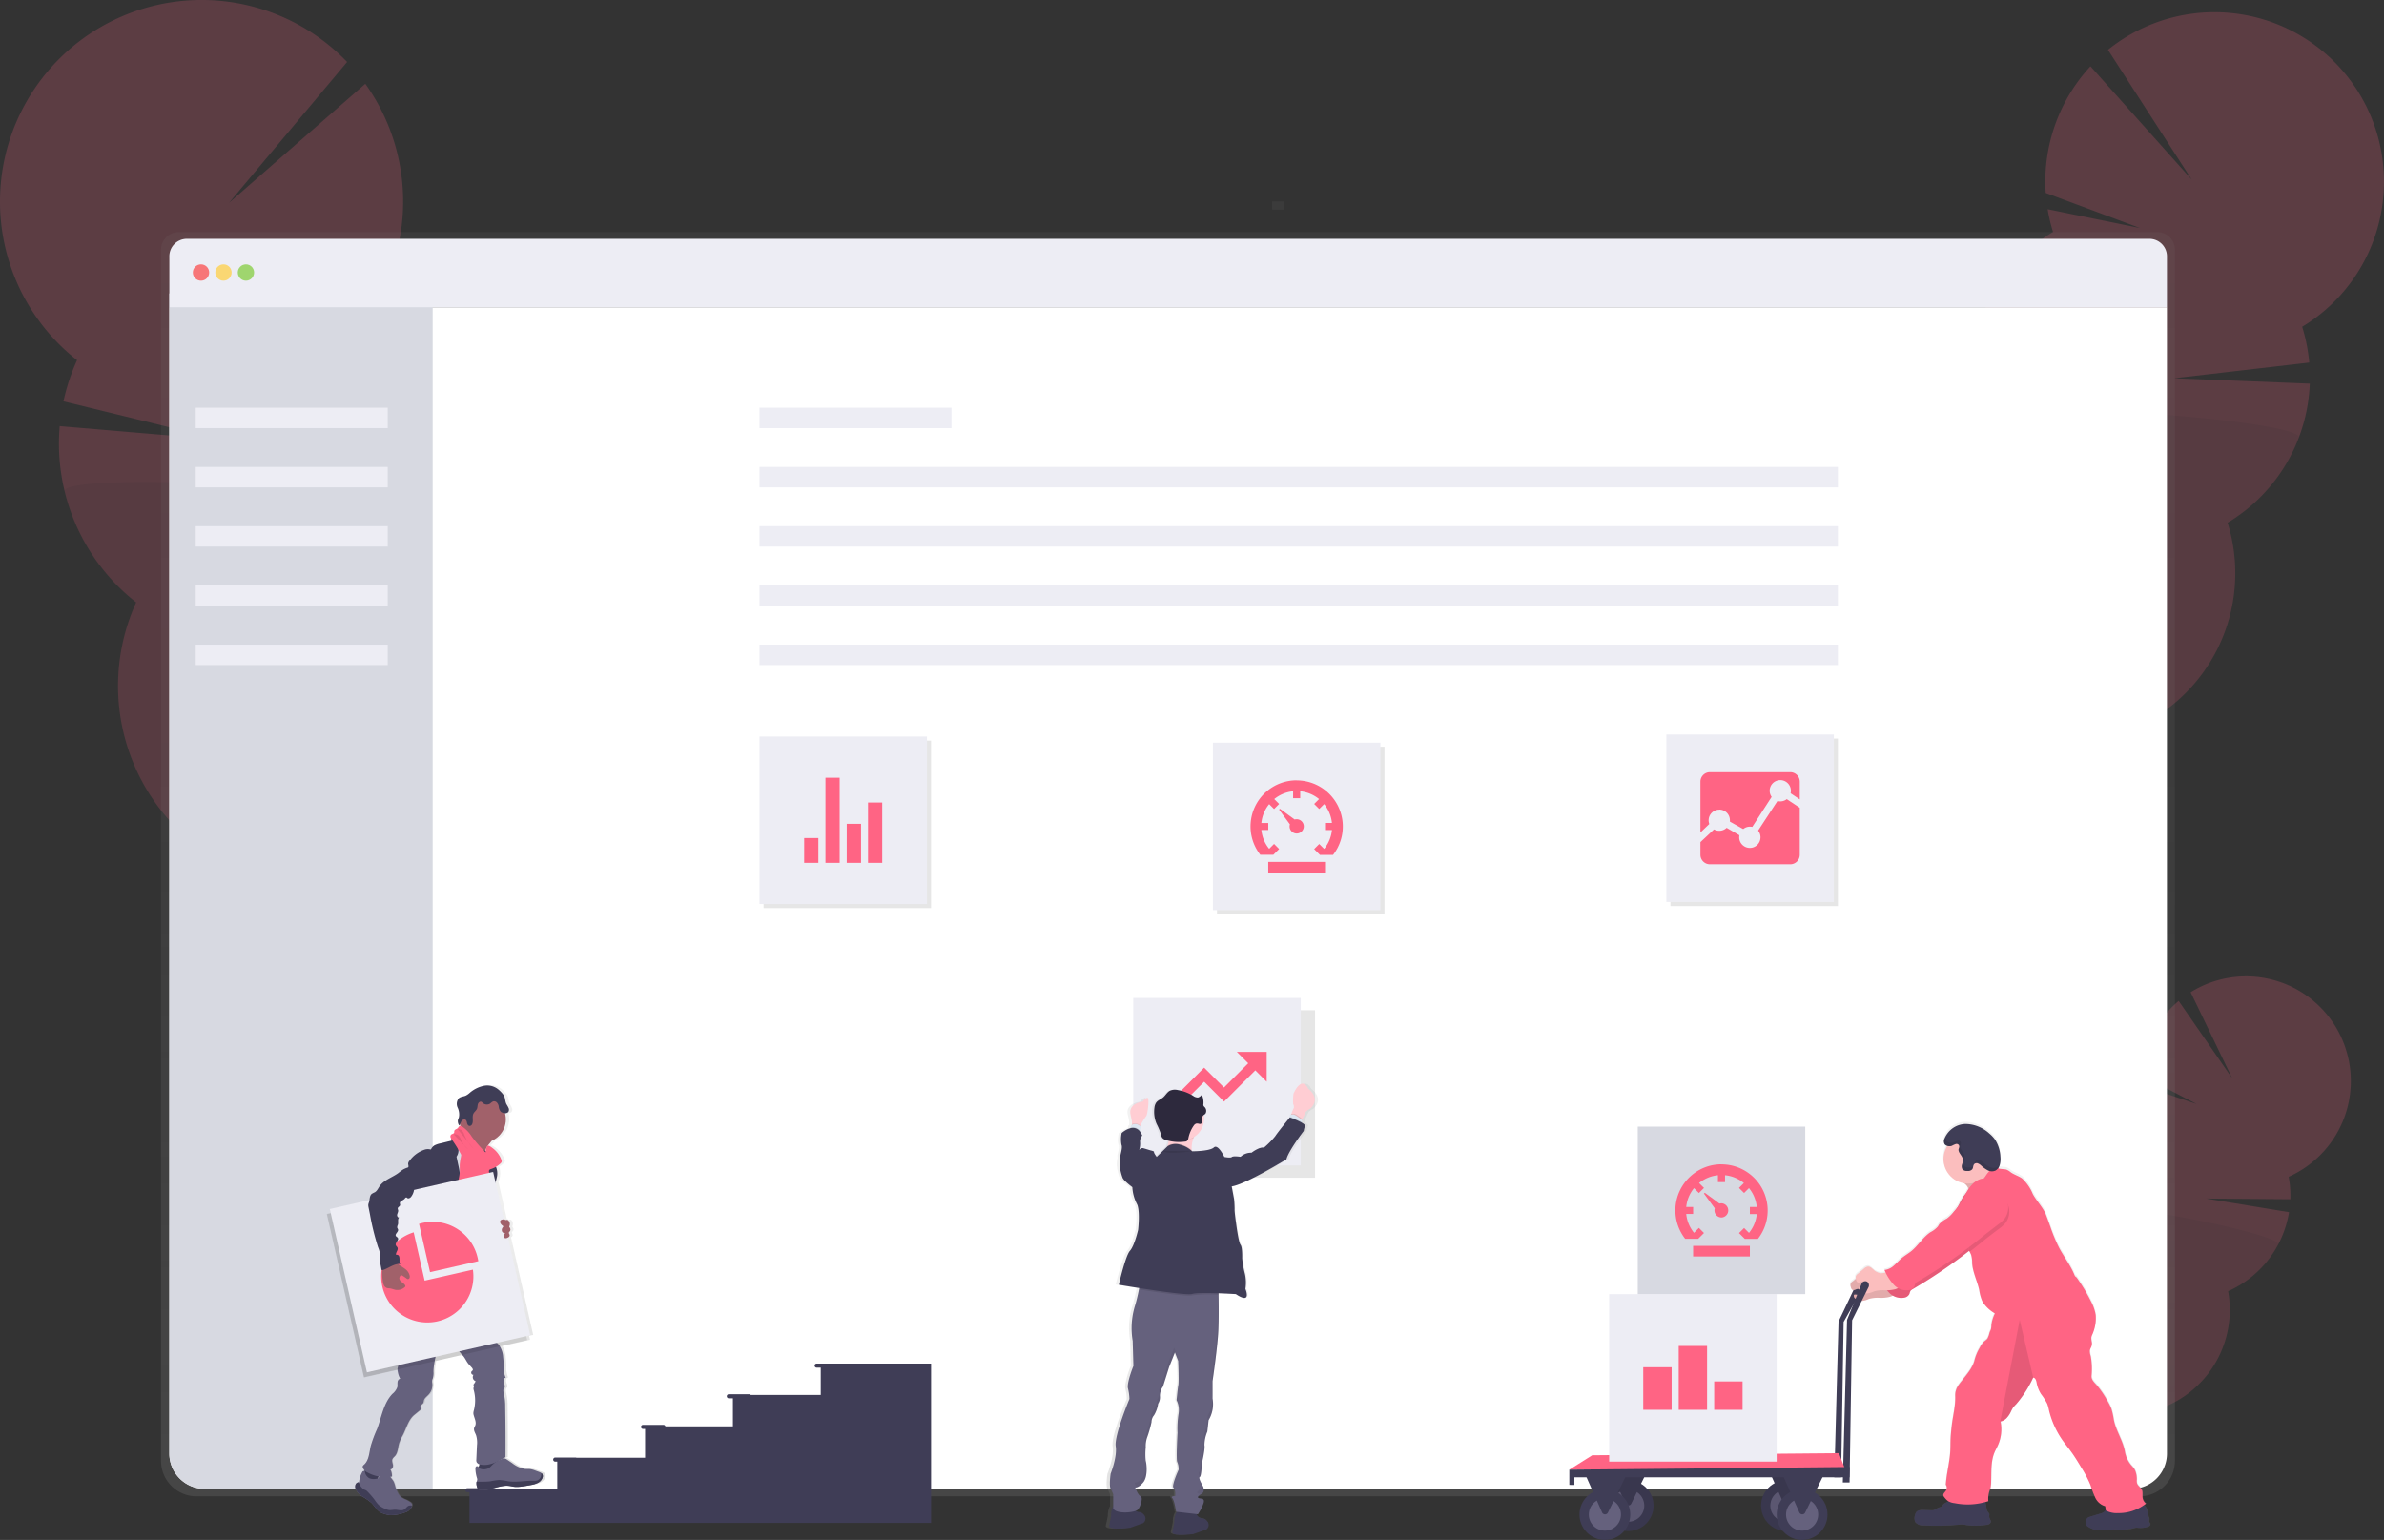 <svg xmlns="http://www.w3.org/2000/svg" xmlns:xlink="http://www.w3.org/1999/xlink" width="534.755" height="345.437" viewBox="0 0 534.755 345.437"><rect x="0" y="0" width="534.755" height="345.437" fill="#333333" stroke="none"/><defs><style>.a{opacity:0.2;}.b{fill:#3f3d56;}.c{fill:#ff6484;}.d,.o{opacity:0.1;}.e{fill:url(#a);}.f{fill:#fff;}.g{fill:#d7d9e1;}.h{fill:#ededf4;}.i{fill:#fa5959;}.i,.j,.k{opacity:0.8;}.j{fill:#fed253;}.k{fill:#8ccf4d;}.l{fill:url(#b);}.m{fill:url(#c);}.n{fill:#fbbebe;}.p{fill:#65617d;}.q{fill:url(#d);}.r{opacity:0.05;}.s{fill:#ffcdd3;}.t{fill:#dce6f2;}.u{fill:#2d293d;}.v{fill:url(#e);}.w{fill:#a1616a;}.x{fill:#464353;}</style><linearGradient id="a" x1="0.5" y1="1" x2="0.5" gradientUnits="objectBoundingBox"><stop offset="0" stop-color="gray" stop-opacity="0.251"/><stop offset="0.54" stop-color="gray" stop-opacity="0.122"/><stop offset="1" stop-color="gray" stop-opacity="0.102"/></linearGradient><linearGradient id="b" x1="-17.87" y1="168.19" x2="-17.87" y2="167.19" xlink:href="#a"/><linearGradient id="c" y2="-0.001" xlink:href="#a"/><linearGradient id="d" x1="-1.948" y1="1.001" x2="-1.948" y2="0" xlink:href="#a"/><linearGradient id="e" x1="2.68" y1="0.777" x2="2.68" y2="-0.153" xlink:href="#a"/></defs><g transform="translate(-0.102 -0.095)"><g class="a" transform="translate(452.699 219.104)"><path class="b" d="M1013.042,789.444a8.361,8.361,0,0,1-.793,1.223q-3.958-2.79-8.05-5.466c.055-.115.115-.234.179-.353a7.67,7.67,0,0,1,2.749-2.983,4.6,4.6,0,0,1,4.582-.394,4.661,4.661,0,0,1,2.263,4.018A7.721,7.721,0,0,1,1013.042,789.444Z" transform="translate(-1004.2 -675.675)"/><ellipse class="b" cx="6.419" cy="4.902" rx="6.419" ry="4.902" transform="translate(0.857 107.948) rotate(-62.09)"/><ellipse class="b" cx="6.419" cy="4.902" rx="6.419" ry="4.902" transform="translate(4.532 101.016) rotate(-62.09)"/><ellipse class="b" cx="6.419" cy="4.902" rx="6.419" ry="4.902" transform="translate(8.204 94.078) rotate(-62.09)"/><ellipse class="b" cx="6.419" cy="4.902" rx="6.419" ry="4.902" transform="translate(11.88 87.142) rotate(-62.09)"/><path class="c" d="M1032.977,578.763a23.8,23.8,0,0,1-.357-3.207l12.37,4.16-12.37-6.414a23.55,23.55,0,0,1,8.352-16.7l11.985,17.323-9.305-19.275a23.494,23.494,0,1,1,21.992,41.395,23.467,23.467,0,0,1,.367,5.04l-18.853-.151,18.565,3.056a23.513,23.513,0,0,1-13.672,17.726,23.494,23.494,0,1,1-32.635-17.286,23.5,23.5,0,0,1,13.594-25.657Z" transform="translate(-1004.868 -551.083)"/><path class="d" d="M1063.218,672.633a23.427,23.427,0,0,1-11.239,10.483,23.494,23.494,0,1,1-32.635-17.286C1018.433,660.826,1064.455,670.3,1063.218,672.633Z" transform="translate(-1004.83 -612.478)"/></g><g class="a" transform="translate(425.431 2.828)"><path class="b" d="M973.565,481.615a14.211,14.211,0,0,1-1.031,2.121q-6.927-3.688-14.024-7.175c.064-.2.137-.4.215-.6a12.517,12.517,0,0,1,3.8-5.342,6.91,6.91,0,0,1,11.761,4.462A12.466,12.466,0,0,1,973.565,481.615Z" transform="translate(-952.175 -290.15)"/><ellipse class="b" cx="10.396" cy="7.94" rx="10.396" ry="7.94" transform="matrix(0.356, -0.935, 0.935, 0.356, 7.382, 183.669)"/><ellipse class="b" cx="10.396" cy="7.94" rx="10.396" ry="7.94" transform="matrix(0.356, -0.935, 0.935, 0.356, 11.901, 171.795)"/><ellipse class="b" cx="10.396" cy="7.94" rx="10.396" ry="7.94" transform="matrix(0.356, -0.935, 0.935, 0.356, 16.422, 159.918)"/><ellipse class="b" cx="10.396" cy="7.94" rx="10.396" ry="7.94" transform="matrix(0.356, -0.935, 0.935, 0.356, 20.941, 148.044)"/><path class="c" d="M979.878,128.346a38.129,38.129,0,0,1-1.214-5.118l20.718,4.22-21.149-7.871a38.078,38.078,0,0,1,10.038-28.406l22.706,25.414L992.193,87.474A38.027,38.027,0,1,1,1035.76,149.6a38.259,38.259,0,0,1,1.585,8.027l-30.316,3.514,30.436,1.214a38.059,38.059,0,0,1-18.437,31.2,38.027,38.027,0,1,1-55.9-21.268,38.027,38.027,0,0,1,16.732-43.956Z" transform="translate(-944.688 -79.03)"/><path class="d" d="M1034.99,280.266a37.858,37.858,0,0,1-15.971,19.069,38.027,38.027,0,1,1-55.9-21.268C960.68,270.219,1036.51,276.276,1034.99,280.266Z" transform="translate(-944.683 -184.809)"/></g><g class="a" transform="translate(0.102 0.095)"><path class="b" d="M194.08,566.008a17.252,17.252,0,0,0,.916,2.657q8.705-3.34,17.607-6.414c-.05-.243-.1-.49-.165-.742a14.872,14.872,0,0,0-3.7-6.872c-2.373-2.437-5.448-3.629-8.4-2.9s-5.131,3.207-6.116,6.437A14.881,14.881,0,0,0,194.08,566.008Z" transform="translate(-112.4 -332.312)"/><ellipse class="b" cx="9.443" cy="12.361" rx="9.443" ry="12.361" transform="translate(75.187 206.999) rotate(-13.72)"/><ellipse class="b" cx="9.443" cy="12.361" rx="9.443" ry="12.361" transform="translate(71.601 192.319) rotate(-13.72)"/><ellipse class="b" cx="9.443" cy="12.361" rx="9.443" ry="12.361" transform="translate(68.026 177.642) rotate(-13.72)"/><ellipse class="b" cx="9.443" cy="12.361" rx="9.443" ry="12.361" transform="translate(64.441 162.967) rotate(-13.72)"/><path class="c" d="M102.7,136.994a44.53,44.53,0,0,0,2.19-5.86l-25.066,1.92,26.115-6.171a45.271,45.271,0,0,0-7.656-35.017l-30.55,26.683L94.2,86.968a45.23,45.23,0,1,0-60.569,66.891,45.358,45.358,0,0,0-3.056,9.232l35.255,8.623-36.094-3.061a45.257,45.257,0,0,0,17.149,39.539,45.23,45.23,0,1,0,69.072-16.856A45.234,45.234,0,0,0,102.668,137Z" transform="translate(-16.342 -73.065)"/><path class="d" d="M47.986,311.18a45.037,45.037,0,0,0,16.036,24.878A45.23,45.23,0,1,0,133.094,319.2C137.162,310.278,46.79,306.246,47.986,311.18Z" transform="translate(-33.482 -200.931)"/></g><path class="e" d="M542.962,186.69H99.124a3.959,3.959,0,0,0-3.954,3.963V462.292a7.986,7.986,0,0,0,7.972,8h435.8a7.986,7.986,0,0,0,7.972-8V190.653A3.959,3.959,0,0,0,542.962,186.69Z" transform="translate(-58.952 -134.537)"/><path class="f" d="M547.331,223.5V480.638a7.908,7.908,0,0,1-7.9,7.908H107.158a7.908,7.908,0,0,1-7.908-7.908V223.5Z" transform="translate(-61.163 -154.482)"/><path class="g" d="M158.316,216.69V484.856H107.158a7.908,7.908,0,0,1-7.908-7.908V216.713Z" transform="translate(-61.163 -150.792)"/><path class="h" d="M547.331,193.922v11.427H99.25V193.922A3.922,3.922,0,0,1,103.172,190H543.409a3.922,3.922,0,0,1,3.922,3.922Z" transform="translate(-61.163 -136.33)"/><circle class="i" cx="1.833" cy="1.833" r="1.833" transform="translate(43.356 59.392)"/><circle class="j" cx="1.833" cy="1.833" r="1.833" transform="translate(48.396 59.392)"/><circle class="k" cx="1.833" cy="1.833" r="1.833" transform="translate(53.436 59.392)"/><rect class="h" width="43.067" height="4.582" transform="translate(170.459 91.551)"/><rect class="h" width="241.909" height="4.582" transform="translate(170.459 104.837)"/><rect class="h" width="241.909" height="4.582" transform="translate(170.459 118.124)"/><rect class="h" width="241.909" height="4.582" transform="translate(170.459 131.41)"/><rect class="h" width="241.909" height="4.582" transform="translate(170.459 144.697)"/><rect class="h" width="43.067" height="4.582" transform="translate(44.007 91.551)"/><rect class="h" width="43.067" height="4.582" transform="translate(44.007 104.837)"/><rect class="h" width="43.067" height="4.582" transform="translate(44.007 118.124)"/><rect class="h" width="43.067" height="4.582" transform="translate(44.007 131.41)"/><rect class="h" width="43.067" height="4.582" transform="translate(44.007 144.697)"/><rect class="l" width="1.833" height="2.749" transform="translate(288.202 45.281) rotate(90)"/><path class="b" d="M921.2,700.263a.861.861,0,0,0-.458-.678.88.88,0,0,0-1.168.49l-4.22,8.875-.948,34.935h1.521l.568-34.857,4.637-8.215A.879.879,0,0,0,921.2,700.263Z" transform="translate(-502.849 -412.405)"/><path class="m" d="M989.4,712.809a.674.674,0,0,1-.073.087,1.223,1.223,0,0,1-.522.261h0a5.1,5.1,0,0,1-1.177.2h-.119a4.882,4.882,0,0,1-.683,0,3.615,3.615,0,0,0-.5-.032h0a3.5,3.5,0,0,0-.71.174,6.089,6.089,0,0,1-1.576.224h-2.282c-1.026,0-2.043.192-3.07.206h-.33a4.847,4.847,0,0,1-2.831-.848,1.072,1.072,0,0,1-.371-.426,1.229,1.229,0,0,1-.069-.563,1.329,1.329,0,0,1,.344-.944,1.474,1.474,0,0,1,.545-.266l1.045-.33,1.118-.334.073-.023.211-.06.133-.046a2.164,2.164,0,0,0,.458-.215,1.54,1.54,0,0,0,.458-.458c0-.037.046-.073.064-.11v-.087c-.032-.238-.06-.458-.1-.715a2.818,2.818,0,0,1-1.4-.793,4.527,4.527,0,0,1-.82-1.1,23.3,23.3,0,0,1-1.068-2.827,25.46,25.46,0,0,0-2.121-4.073c-.729-1.214-1.457-2.428-2.291-3.574-.55-.756-1.141-1.484-1.686-2.245a19.842,19.842,0,0,1-3.239-7.083,9.82,9.82,0,0,0-.394-1.439,15.091,15.091,0,0,0-1.375-2.176,7.141,7.141,0,0,1-1-2.575c-.1-.522-.257-1.081-.774-1.136h0l-.055.11a24.622,24.622,0,0,1-3.8,5.919,6.339,6.339,0,0,0-.71.816,8.321,8.321,0,0,0-.458.875,5.771,5.771,0,0,1-1.008,1.475,3.4,3.4,0,0,1-.4.339,2.228,2.228,0,0,1-.628.312h0a1.8,1.8,0,0,1-.27.064.3.3,0,0,1,0,.064c0,.028,0,.05,0,.073a8.961,8.961,0,0,1-.348,4.545.456.456,0,0,1-.046.133c-.078.215-.165.422-.257.628-.234.5-.509.985-.724,1.5-.037.087-.073.174-.105.261-.765,2.034-.577,4.3-.669,6.488a7.032,7.032,0,0,1-.169,1.42c-.128.527-.334,1.072-.458,1.613a2.747,2.747,0,0,0,0,1.246h-.046c-.206.078-.412.147-.619.211v.027c.078.426.147.852.22,1.274a1.878,1.878,0,0,0,.394,1.017,1.916,1.916,0,0,1,.183.2c.151.234,0,.545.046.825.041.394.408.729.348,1.123a.733.733,0,0,1-.458.527,1.291,1.291,0,0,1-.293.1h-.06l-.344.041a15.893,15.893,0,0,1-4.247.041c-.279-.046-.554-.11-.834-.133a5.876,5.876,0,0,0-1.063.046,52.45,52.45,0,0,1-7.821.151,2.211,2.211,0,0,1-1.833-.728,2.14,2.14,0,0,1-.037-1.649,1.712,1.712,0,0,1,.229-.577.43.43,0,0,1,.041-.055,1.972,1.972,0,0,1,1.571-.458l1.833.055a1.646,1.646,0,0,0,.541-.046,5.659,5.659,0,0,0,.811-.458c.353-.169.8-.183,1.049-.458l.032-.041a1.456,1.456,0,0,0,.128-.2l.027-.037h0a.153.153,0,0,0,0-.037c.234-.307.646-.408.976-.6a.658.658,0,0,0,.142-.1l.037-.032a3.944,3.944,0,0,1-.916-.916.982.982,0,0,1-.211-.367.555.555,0,0,1,.023-.312.457.457,0,0,1,.032-.069c.128-.257.394-.486.541-.747v-.023a1.178,1.178,0,0,0-.06-1.278c.151-2.5.838-4.939.994-7.441.06-.994.032-1.993.078-2.987s.156-1.966.266-2.941c.252-2.236.857-4.426.774-6.671a4.112,4.112,0,0,1,0-.628v-.041a3.756,3.756,0,0,1,.426-1.315,10.166,10.166,0,0,1,.916-1.315c1.168-1.517,2.57-3.033,2.987-4.907a10.6,10.6,0,0,1,1.164-2.717,4.774,4.774,0,0,1,1.013-1.425,4.3,4.3,0,0,0,.673-.577,5.3,5.3,0,0,0,.5-1.439,6.673,6.673,0,0,0,.316-.733.448.448,0,0,1,0-.078,4.975,4.975,0,0,0,.064-.783v-.22h0a7.964,7.964,0,0,1,.651-2.172l.115-.261a8.092,8.092,0,0,1-2.291-1.979,4.521,4.521,0,0,1-.55-.834,10.082,10.082,0,0,1-.664-2.511c-.458-2.03-1.452-3.94-1.59-6.011a6.793,6.793,0,0,0-.22-1.883,4,4,0,0,0-.215-.458c-.037-.064-.069-.128-.1-.193a.362.362,0,0,1-.037-.073l-.1-.188-.156.119a113.849,113.849,0,0,1-12.192,8.334l-.367.215a1.342,1.342,0,0,0-.458.394l-.041.073h0c-.087.179-.11.385-.183.573a1.549,1.549,0,0,1-1.058.843,3.267,3.267,0,0,1-2.4-.312c-.092-.046-.183-.1-.27-.151a3.04,3.04,0,0,1-.3.147,2.97,2.97,0,0,1-.4.151,8.342,8.342,0,0,1-2.341.211,7.121,7.121,0,0,0-2.332.257,5.871,5.871,0,0,1-1.5.458h-.179a2.7,2.7,0,0,1-.848-.252l-.156-.069c-.078-.041-.156-.078-.234-.128a1.234,1.234,0,0,1-.229-.179.838.838,0,0,1-.215-.362.613.613,0,0,1,0-.3.179.179,0,0,1,.064-.115.188.188,0,0,1,.11-.027,3.439,3.439,0,0,1,.651.055,2.138,2.138,0,0,0,.38,0h.069a.811.811,0,0,0,.577-.321.3.3,0,0,0,.05-.092h0a.4.4,0,0,0,.037-.169.13.13,0,0,0,0-.041c-.078-.037-.16-.073-.234-.115l-.115-.069h-.023a1.113,1.113,0,0,1-.2-.16.609.609,0,0,1-.1-.119.719.719,0,0,1-.115-.229h0a1.091,1.091,0,0,0-.458,0c-.206.055-.417.179-.623.22a.518.518,0,0,1-.312,0c-.3-.105-.4-.458-.458-.774a.338.338,0,0,0-.037-.183h0a1.039,1.039,0,0,1,0-.357,1.3,1.3,0,0,1,.5-.651l.623-.522.046-.037a1.581,1.581,0,0,1-.028-.156.916.916,0,0,1,0-.353,1.311,1.311,0,0,1,.5-.651l1.374-1.159a1.614,1.614,0,0,1,.875-.458c.5-.032.916.38,1.274.71a2.818,2.818,0,0,0,1.668.8,2.416,2.416,0,0,0,.884-.119l.16-.055c-.032-.069-.069-.137-.1-.211s-.11-.234-.16-.348a3.8,3.8,0,0,0,2.153-1.031c.614-.531,1.141-1.159,1.759-1.681s1.434-.994,2.112-1.539c1.576-1.278,2.625-3.157,4.311-4.284a5.621,5.621,0,0,0,1.659-1.292c.124-.179.215-.385.344-.564a5.97,5.97,0,0,1,1.668-1.223,8.248,8.248,0,0,0,1.535-1.53c.33-.4.664-.8.976-1.2.293-.541.536-1.1.843-1.64a8.153,8.153,0,0,1,.916-1.269c.078-.151.156-.3.243-.458s.147-.252.225-.371.115-.169.174-.252c-.174-.307-.339-.573-.417-.683l-.037-.055a5.933,5.933,0,0,0-.536-.5q-.3-.05-.591-.124a5.539,5.539,0,0,1-4.073-5.351h0a5.5,5.5,0,0,1,.6-2.5c.078-.156.165-.3.257-.458a2.44,2.44,0,0,1-.252-.105.972.972,0,0,1-.353-.289.843.843,0,0,1-.147-.371,1.864,1.864,0,0,1,.137-.916,4.12,4.12,0,0,1,.174-.412s0,0,0-.023a5.287,5.287,0,0,1,4.467-2.831,8.04,8.04,0,0,1,5.388,2.144,7.251,7.251,0,0,1,1.315,1.223,7.789,7.789,0,0,1,1.269,3.958,6.01,6.01,0,0,1,0,1.315,3.122,3.122,0,0,1-.092.458c-.028.092-.06.179-.092.266a1.867,1.867,0,0,1-.087.193h0a1.336,1.336,0,0,1-.1.179V632l-.027.041.05.11a1.008,1.008,0,0,0,.05.1h0c.385.032.733.083,1.118.115a2.369,2.369,0,0,1,.541.082,3.692,3.692,0,0,1,.985.614c.793.559,1.764.82,2.538,1.4a9.916,9.916,0,0,1,2.4,3.514c.916,1.686,2.4,3.12,3.051,4.925l.893,2.451a37.615,37.615,0,0,0,1.956,4.719c1.1,2.1,2.593,4,3.478,6.194a.976.976,0,0,0,.458.513,40.17,40.17,0,0,1,3.207,5.351,10.346,10.346,0,0,1,1.09,3.1,7.371,7.371,0,0,1-.238,2.9,13.311,13.311,0,0,1-.554,1.645,2.755,2.755,0,0,0-.188.586.322.322,0,0,0,0,.064,5.551,5.551,0,0,0,.138,1.09,2.007,2.007,0,0,1-.1.871.374.374,0,0,1-.05.128,5.074,5.074,0,0,0-.3.692v.087a3.449,3.449,0,0,0,.193,1.242,16.456,16.456,0,0,1,.188,4.554c-.046.756.568,1.375,1.081,1.929a20.435,20.435,0,0,1,2.405,3.5,11.1,11.1,0,0,1,.985,1.966,17.366,17.366,0,0,1,.527,2.419c.486,2.506,2.066,4.719,2.5,7.234a6.487,6.487,0,0,0,1.466,3.111,6.365,6.365,0,0,1,.632.765,3.087,3.087,0,0,1,.316.683,5.038,5.038,0,0,1,.257,1.732,2.745,2.745,0,0,0,.05.843c.179.582.816.916,1.081,1.452s.078,1.251.179,1.874a2.052,2.052,0,0,0,.751,1.265c-.151.133-.312.257-.458.376a1.87,1.87,0,0,1,.394.412,1.6,1.6,0,0,1,.179.339c.252.582.261,1.274.458,1.888a1.347,1.347,0,0,1,.133.793.885.885,0,0,0-.064.234c0,.174.179.284.247.458A.458.458,0,0,1,989.4,712.809Z" transform="translate(-507.013 -370.535)"/><path class="n" d="M978.7,648.6a12,12,0,0,0,3.207-1.617l3.532-2.25a3.079,3.079,0,0,1-2.291-1.585,8.109,8.109,0,0,1-.861-2.749,14.365,14.365,0,0,0-4.059,2.657c-.49.422-1.521,1.054-1.672,1.709s.806,1.187,1.177,1.626C977.87,646.553,979.071,648.5,978.7,648.6Z" transform="translate(-536.511 -380.375)"/><path class="d" d="M978.7,648.6a12,12,0,0,0,3.207-1.617l3.532-2.25a3.079,3.079,0,0,1-2.291-1.585,8.109,8.109,0,0,1-.861-2.749,14.365,14.365,0,0,0-4.059,2.657c-.49.422-1.521,1.054-1.672,1.709s.806,1.187,1.177,1.626C977.87,646.553,979.071,648.5,978.7,648.6Z" transform="translate(-536.511 -380.375)"/><path class="n" d="M930.01,697.8a3.9,3.9,0,0,1-1.984.6,2.9,2.9,0,0,1-1.668-.8c-.371-.33-.77-.742-1.269-.706a1.636,1.636,0,0,0-.875.458l-1.374,1.155a.958.958,0,0,0-.458,1.177c.064.307.165.669.458.774s.618-.124.916-.206a1.1,1.1,0,0,1,1.077.316.646.646,0,0,1,.183.412c0,.344-.385.568-.728.586s-.687-.1-1.031-.073a.188.188,0,0,0-.11.028.183.183,0,0,0-.064.11.719.719,0,0,0,.22.664,1.919,1.919,0,0,0,.618.371,2.516,2.516,0,0,0,.848.252,4.9,4.9,0,0,0,1.672-.458,7.331,7.331,0,0,1,2.327-.257A8.129,8.129,0,0,0,931.1,702a2.644,2.644,0,0,0,1.768-1.434.372.372,0,0,0,.032-.22.376.376,0,0,0-.16-.188c-1.058-.783-1.489-1.736-2.68-2.291Z" transform="translate(-507.137 -410.986)"/><path class="d" d="M930.01,697.8a3.9,3.9,0,0,1-1.984.6,2.9,2.9,0,0,1-1.668-.8c-.371-.33-.77-.742-1.269-.706a1.636,1.636,0,0,0-.875.458l-1.374,1.155a.958.958,0,0,0-.458,1.177c.064.307.165.669.458.774s.618-.124.916-.206a1.1,1.1,0,0,1,1.077.316.646.646,0,0,1,.183.412c0,.344-.385.568-.728.586s-.687-.1-1.031-.073a.188.188,0,0,0-.11.028.183.183,0,0,0-.064.11.719.719,0,0,0,.22.664,1.919,1.919,0,0,0,.618.371,2.516,2.516,0,0,0,.848.252,4.9,4.9,0,0,0,1.672-.458,7.331,7.331,0,0,1,2.327-.257A8.129,8.129,0,0,0,931.1,702a2.644,2.644,0,0,0,1.768-1.434.372.372,0,0,0,.032-.22.376.376,0,0,0-.16-.188c-1.058-.783-1.489-1.736-2.68-2.291Z" transform="translate(-507.137 -410.986)"/><path class="c" d="M959.915,654.231a2.291,2.291,0,0,0-2.007-.243,4.32,4.32,0,0,0-1.732,1.155,7.9,7.9,0,0,0-1.219,1.613c-.325.564-.577,1.164-.893,1.732a18.062,18.062,0,0,1-2.062,2.8,8.042,8.042,0,0,1-1.535,1.521,6.1,6.1,0,0,0-1.663,1.219c-.128.179-.22.38-.348.564a5.518,5.518,0,0,1-1.654,1.278c-1.686,1.123-2.749,2.987-4.3,4.256-.678.545-1.443.976-2.112,1.535s-1.145,1.141-1.755,1.668a3.756,3.756,0,0,1-2.153,1.022,11,11,0,0,0,2.108,3.317,3.784,3.784,0,0,0,3.574,1.168,1.553,1.553,0,0,0,1.058-.838,3.469,3.469,0,0,1,.22-.646,1.376,1.376,0,0,1,.481-.389,113.256,113.256,0,0,0,14.45-10.015c1.223-.994,2.433-1.883,3.665-2.841a8.026,8.026,0,0,0,1.242-1.086,4.123,4.123,0,0,0,.5-4.545,10.88,10.88,0,0,0-1.15-1.562,13.78,13.78,0,0,0-2.712-2.68Z" transform="translate(-514.807 -387.668)"/><path class="d" d="M959.915,654.231a2.291,2.291,0,0,0-2.007-.243,4.32,4.32,0,0,0-1.732,1.155,7.9,7.9,0,0,0-1.219,1.613c-.325.564-.577,1.164-.893,1.732a18.062,18.062,0,0,1-2.062,2.8,8.042,8.042,0,0,1-1.535,1.521,6.1,6.1,0,0,0-1.663,1.219c-.128.179-.22.38-.348.564a5.518,5.518,0,0,1-1.654,1.278c-1.686,1.123-2.749,2.987-4.3,4.256-.678.545-1.443.976-2.112,1.535s-1.145,1.141-1.755,1.668a3.756,3.756,0,0,1-2.153,1.022,11,11,0,0,0,2.108,3.317,3.784,3.784,0,0,0,3.574,1.168,1.553,1.553,0,0,0,1.058-.838,3.469,3.469,0,0,1,.22-.646,1.376,1.376,0,0,1,.481-.389,113.256,113.256,0,0,0,14.45-10.015c1.223-.994,2.433-1.883,3.665-2.841a8.026,8.026,0,0,0,1.242-1.086,4.123,4.123,0,0,0,.5-4.545,10.88,10.88,0,0,0-1.15-1.562,13.78,13.78,0,0,0-2.712-2.68Z" transform="translate(-514.807 -387.668)"/><path class="b" d="M961.057,806.957a3.05,3.05,0,0,0-.971.6c-.078.1-.128.215-.211.307-.252.3-.7.312-1.049.481a6.22,6.22,0,0,1-.811.458,1.809,1.809,0,0,1-.545.041l-1.833-.055c-.586,0-1.274,0-1.613.49a1.713,1.713,0,0,0-.229.577,2.116,2.116,0,0,0,.037,1.64,2.187,2.187,0,0,0,1.833.719,51.721,51.721,0,0,0,7.789-.151,6.3,6.3,0,0,1,1.058-.041,8.328,8.328,0,0,1,.834.133,16.035,16.035,0,0,0,4.243-.041,2.16,2.16,0,0,0,.7-.151.724.724,0,0,0,.458-.522c.06-.394-.307-.724-.348-1.118-.028-.279.105-.586-.046-.82a1.251,1.251,0,0,0-.183-.2,1.874,1.874,0,0,1-.389-1.013l-.344-1.961a.582.582,0,0,0-.156-.367.545.545,0,0,0-.238-.1,12.529,12.529,0,0,0-4.371.156,12.153,12.153,0,0,1-2.236.11c-.321,0-.458-.059-.687.151A4.564,4.564,0,0,1,961.057,806.957Z" transform="translate(-524.109 -469.957)"/><path class="b" d="M1041.422,810.854a3.011,3.011,0,0,1-.811.316q-1.118.33-2.231.683a1.475,1.475,0,0,0-.545.266,1.311,1.311,0,0,0-.344.939,1.22,1.22,0,0,0,.069.559,1.094,1.094,0,0,0,.371.422,4.971,4.971,0,0,0,3.028.843c1.067,0,2.126-.179,3.207-.206a15.2,15.2,0,0,0,3.853-.215,3.722,3.722,0,0,1,.733-.179,3.666,3.666,0,0,1,.5.032,5.218,5.218,0,0,0,1.975-.179,1.212,1.212,0,0,0,.527-.261.5.5,0,0,0,.142-.536c-.069-.151-.243-.266-.248-.458a.888.888,0,0,1,.064-.234,1.334,1.334,0,0,0-.133-.788,8.4,8.4,0,0,0-.646-2.213,2.813,2.813,0,0,0-2.007-1,5.594,5.594,0,0,0-1.874.055c-.692.147-1.338.458-2.021.655a6.685,6.685,0,0,1-2.428.229c-.545-.046-.357.041-.541.495A1.6,1.6,0,0,1,1041.422,810.854Z" transform="translate(-569.535 -471.508)"/><circle class="n" cx="5.507" cy="5.507" r="5.507" transform="translate(436.041 254.582)"/><path class="c" d="M1013.229,719.413a9.75,9.75,0,0,1-6.268,2.135,5.123,5.123,0,0,1-2.749-.586c-.055-.312-.078-.646-.137-.958a3.51,3.51,0,0,1-2.218-1.888,23,23,0,0,1-1.067-2.809,25.247,25.247,0,0,0-2.121-4.05c-.724-1.2-1.452-2.41-2.291-3.546-.55-.756-1.141-1.475-1.681-2.231a19.7,19.7,0,0,1-3.239-7.037,8.918,8.918,0,0,0-.394-1.429,14.175,14.175,0,0,0-1.375-2.162,7.107,7.107,0,0,1-1-2.561c-.1-.518-.252-1.077-.774-1.132h0a24.924,24.924,0,0,1-3.849,5.993,5.882,5.882,0,0,0-.71.806,7.949,7.949,0,0,0-.458.875,5.5,5.5,0,0,1-1,1.466,2.35,2.35,0,0,1-1.3.706,8.824,8.824,0,0,1-.623,5.411c-.229.5-.5.98-.719,1.489-.884,2.085-.683,4.444-.774,6.707a6.9,6.9,0,0,1-.165,1.411,5.88,5.88,0,0,0-.458,2.841,14.729,14.729,0,0,1-7.546.458,3.621,3.621,0,0,1-1.407-.426,3.925,3.925,0,0,1-.916-.916.979.979,0,0,1-.211-.367c-.1-.435.385-.751.6-1.136a1.168,1.168,0,0,0-.05-1.292c.151-2.488.838-4.916.99-7.4.064-.99.037-1.979.082-2.969s.151-1.952.261-2.923c.252-2.218.861-4.394.774-6.625a3.838,3.838,0,0,1,.458-1.975,9.633,9.633,0,0,1,.916-1.306c1.164-1.507,2.566-3.015,2.983-4.875a10.537,10.537,0,0,1,1.159-2.7A4.77,4.77,0,0,1,976.97,683a4.485,4.485,0,0,0,.669-.577,5.4,5.4,0,0,0,.509-1.429,7.889,7.889,0,0,0,.307-.729,4.083,4.083,0,0,0,.087-.852,7.852,7.852,0,0,1,.788-2.648,8.093,8.093,0,0,1-2.291-1.965,4.759,4.759,0,0,1-.554-.829,10.421,10.421,0,0,1-.664-2.492c-.458-2.021-1.443-3.917-1.585-5.956a6.752,6.752,0,0,0-.22-1.874,6.272,6.272,0,0,0-.353-.729,2.932,2.932,0,0,1-.3-.738,12.581,12.581,0,0,1,0-1.714A12.463,12.463,0,0,0,973,659a7.039,7.039,0,0,1-.055-1.938,16.084,16.084,0,0,0,.147-2.291,8.87,8.87,0,0,1,2.41-6.822l.046-.046c.362-.371.756-.715,1.086-1.118.458-.536.765-1.173,1.228-1.7.206-.234.458-.458.641-.678a5.52,5.52,0,0,1,.614-.692.953.953,0,0,1,.861-.229,2.254,2.254,0,0,0,.261.806c.394.032.747.087,1.136.119a2.375,2.375,0,0,1,.541.083,3.562,3.562,0,0,1,.985.609c.788.554,1.759.816,2.534,1.374a9.758,9.758,0,0,1,2.4,3.491c.916,1.677,2.4,3.1,3.051,4.893q.458,1.223.889,2.437A37.51,37.51,0,0,0,993.725,662c1.1,2.085,2.589,3.968,3.468,6.153a.985.985,0,0,0,.458.509,40.126,40.126,0,0,1,3.207,5.319,10.108,10.108,0,0,1,1.086,3.083,8.972,8.972,0,0,1-.788,4.513,2.251,2.251,0,0,0-.2.646,5.138,5.138,0,0,0,.137,1.081,2.043,2.043,0,0,1-.147.994,4.523,4.523,0,0,0-.3.687,2.938,2.938,0,0,0,.179,1.32,16.266,16.266,0,0,1,.183,4.527c-.041.751.573,1.374,1.081,1.915a20.443,20.443,0,0,1,2.405,3.477,11.452,11.452,0,0,1,.98,1.952,17.125,17.125,0,0,1,.531,2.41c.458,2.488,2.062,4.687,2.488,7.184a6.414,6.414,0,0,0,1.466,3.088,6.665,6.665,0,0,1,.632.765,2.838,2.838,0,0,1,.312.678,5.011,5.011,0,0,1,.261,1.723,2.453,2.453,0,0,0,.05.839c.174.577.816.916,1.077,1.443s.083,1.242.183,1.86A1.98,1.98,0,0,0,1013.229,719.413Z" transform="translate(-531.757 -382.036)"/><path class="n" d="M932.507,694.07a3.917,3.917,0,0,1-1.984.6,2.882,2.882,0,0,1-1.668-.8c-.376-.33-.774-.742-1.269-.706a1.621,1.621,0,0,0-.875.458l-1.374,1.155a1.269,1.269,0,0,0-.495.646,1.227,1.227,0,0,0,.032.531c.06.307.165.669.458.774s.619-.124.916-.206a1.086,1.086,0,0,1,1.077.316.623.623,0,0,1,.183.412c0,.344-.38.573-.729.586s-.683-.1-1.026-.073a.193.193,0,0,0-.115.027.207.207,0,0,0-.064.11.733.733,0,0,0,.247.683,2.091,2.091,0,0,0,.623.376,2.626,2.626,0,0,0,.843.247,4.847,4.847,0,0,0,1.672-.458,7.261,7.261,0,0,1,2.332-.261,8.141,8.141,0,0,0,2.337-.206,2.639,2.639,0,0,0,1.764-1.434.312.312,0,0,0,.032-.22.366.366,0,0,0-.156-.188c-1.063-.784-1.494-1.736-2.685-2.291Z" transform="translate(-508.493 -408.965)"/><path class="b" d="M970.779,627.85a4.628,4.628,0,0,0-.916.4,1.586,1.586,0,0,1-1.3-.073.971.971,0,0,1-.353-.289,1.375,1.375,0,0,1,0-1.278,5.219,5.219,0,0,1,4.65-3.244,8.047,8.047,0,0,1,5.379,2.13,7.525,7.525,0,0,1,1.223,1.278,7.742,7.742,0,0,1,1.269,3.936,5.149,5.149,0,0,1-.119,1.759,2.144,2.144,0,0,1-.994,1.347,1.984,1.984,0,0,1-1.746-.078,7.08,7.08,0,0,1-1.489-1.086,2.289,2.289,0,0,0-.742-.458.77.77,0,0,0-.806.192c-.252.307-.192.806-.422,1.136a1.255,1.255,0,0,1-1.118.376,1.278,1.278,0,0,1-1.063-.357,1.329,1.329,0,0,1-.105-1.086,3.463,3.463,0,0,0,.188-1.113c-.078-.751-.742-1.228-.948-1.924-.133-.458.165-.651.133-1.063a.6.6,0,0,0-.724-.5Z" transform="translate(-531.916 -371.142)"/><path class="d" d="M1003.025,732.191v.046h0a24.924,24.924,0,0,1-3.849,5.993,5.882,5.882,0,0,0-.71.806,7.949,7.949,0,0,0-.458.875,5.5,5.5,0,0,1-1,1.466l-1.374.687L1000,719.28Z" transform="translate(-546.857 -423.115)"/><path class="d" d="M987.683,661.364a8.021,8.021,0,0,1-1.242,1.086c-1.255.958-2.465,1.833-3.665,2.841q-1.48,1.205-2.987,2.35a2.932,2.932,0,0,1-.3-.738,12.581,12.581,0,0,1,0-1.714,12.472,12.472,0,0,0-.367-1.466,7.04,7.04,0,0,1-.055-1.938,16.09,16.09,0,0,0,.147-2.291,8.87,8.87,0,0,1,2.41-6.822l.046-.046a3.564,3.564,0,0,1,.646-.289,2.291,2.291,0,0,1,2.007.243,13.68,13.68,0,0,1,2.749,2.685,10.592,10.592,0,0,1,1.15,1.558,4.123,4.123,0,0,1-.541,4.54Z" transform="translate(-537.861 -386.774)"/><path class="c" d="M962.4,650.5a2.291,2.291,0,0,0-2.011-.243,4.334,4.334,0,0,0-1.727,1.155,7.914,7.914,0,0,0-1.223,1.613c-.321.563-.577,1.164-.889,1.732a17.8,17.8,0,0,1-2.066,2.8,7.891,7.891,0,0,1-1.53,1.521,6.048,6.048,0,0,0-1.668,1.219c-.128.179-.22.38-.344.563a5.6,5.6,0,0,1-1.659,1.278c-1.682,1.122-2.749,2.987-4.3,4.256-.678.545-1.443.976-2.112,1.535s-1.145,1.141-1.759,1.668a3.733,3.733,0,0,1-2.149,1.022,11,11,0,0,0,2.1,3.317,3.806,3.806,0,0,0,3.578,1.168,1.549,1.549,0,0,0,1.054-.838,3.842,3.842,0,0,1,.225-.646,1.375,1.375,0,0,1,.481-.389,113.557,113.557,0,0,0,14.45-10.015c1.223-.994,2.433-1.883,3.665-2.841a7.813,7.813,0,0,0,1.242-1.086,4.123,4.123,0,0,0,.5-4.545,10.3,10.3,0,0,0-1.155-1.558A13.657,13.657,0,0,0,962.4,650.5Z" transform="translate(-516.156 -385.645)"/><g class="o" transform="translate(436.13 254.665)"><path d="M973.659,636.017a1.264,1.264,0,0,1-1.063-.357,1.329,1.329,0,0,1-.105-1.086,3.436,3.436,0,0,0,.188-1.109c-.078-.756-.742-1.228-.948-1.929-.133-.458.165-.651.133-1.063a.6.6,0,0,0-.71-.49,4.63,4.63,0,0,0-.916.4,1.585,1.585,0,0,1-1.3-.069,1.077,1.077,0,0,1-.353-.289,1.375,1.375,0,0,1,0-1.283V628.7a4.828,4.828,0,0,0-.394.8,1.374,1.374,0,0,0,0,1.278.972.972,0,0,0,.353.289,1.585,1.585,0,0,0,1.306.06,4.631,4.631,0,0,1,.916-.4.6.6,0,0,1,.71.49c.032.412-.266.6-.133,1.063.206.7.871,1.173.948,1.924a3.463,3.463,0,0,1-.188,1.113,1.329,1.329,0,0,0,.105,1.086,1.278,1.278,0,0,0,1.063.357,1.255,1.255,0,0,0,1.118-.376,1.548,1.548,0,0,0,.206-.582,1.618,1.618,0,0,1-.939.211Z" transform="translate(-968.036 -628.7)"/><path d="M988.145,642.562a1.975,1.975,0,0,1-1.741-.073,7.574,7.574,0,0,1-1.512-1.081,2.167,2.167,0,0,0-.738-.458.769.769,0,0,0-.806.192,1.483,1.483,0,0,0-.238.641.8.8,0,0,1,.664-.073,2.29,2.29,0,0,1,.742.458,7.075,7.075,0,0,0,1.489,1.086,1.983,1.983,0,0,0,1.745.078,2.121,2.121,0,0,0,.976-1.283A1.723,1.723,0,0,1,988.145,642.562Z" transform="translate(-976.204 -635.314)"/></g><circle class="b" cx="5.695" cy="5.695" r="5.695" transform="translate(395.127 332.149)"/><circle class="d" cx="5.695" cy="5.695" r="5.695" transform="translate(395.127 332.149)"/><circle class="p" cx="3.606" cy="3.606" r="3.606" transform="translate(397.216 334.238)"/><circle class="d" cx="3.606" cy="3.606" r="3.606" transform="translate(397.216 334.238)"/><path class="b" d="M881.43,790.093l3.739,8.448a.724.724,0,0,0,1.315.028l4.444-9.049Z" transform="translate(-484.979 -461.174)"/><path class="d" d="M881.43,790.093l3.739,8.448a.724.724,0,0,0,1.315.028l4.444-9.049Z" transform="translate(-484.979 -461.174)"/><circle class="b" cx="5.695" cy="5.695" r="5.695" transform="translate(359.62 332.149)"/><circle class="d" cx="5.695" cy="5.695" r="5.695" transform="translate(359.62 332.149)"/><circle class="p" cx="3.606" cy="3.606" r="3.606" transform="translate(361.709 334.238)"/><circle class="d" cx="3.606" cy="3.606" r="3.606" transform="translate(361.709 334.238)"/><path class="b" d="M803.94,790.093l3.739,8.448a.724.724,0,0,0,1.315.028l4.44-9.049Z" transform="translate(-442.992 -461.174)"/><path class="d" d="M803.94,790.093l3.739,8.448a.724.724,0,0,0,1.315.028l4.44-9.049Z" transform="translate(-442.992 -461.174)"/><path class="b" d="M924.4,701.113a.852.852,0,0,0-.458-.678.88.88,0,0,0-1.168.49l-3.267,8.114L918.56,745.5h1.517l.568-36.378,3.693-7.454A.875.875,0,0,0,924.4,701.113Z" transform="translate(-505.097 -412.865)"/><path class="c" d="M768.43,715.282l5.127-3.225,55.346-.477,1.425,3.7Z" transform="translate(-416.31 -385.511)"/><path class="b" d="M768.43,722.363v-3.418l62.9-.6-.06,2.314H769.566v1.709Z" transform="translate(-416.31 -389.174)"/><circle class="b" cx="5.695" cy="5.695" r="5.695" transform="translate(354.397 334.142)"/><circle class="p" cx="3.606" cy="3.606" r="3.606" transform="translate(356.486 336.231)"/><path class="b" d="M792.54,794.448l3.739,8.448a.724.724,0,0,0,1.315.027l4.44-9.044Z" transform="translate(-436.815 -463.536)"/><circle class="b" cx="5.695" cy="5.695" r="5.695" transform="translate(398.636 334.142)"/><circle class="p" cx="3.606" cy="3.606" r="3.606" transform="translate(400.726 336.231)"/><path class="b" d="M889.1,794.448l3.739,8.448a.724.724,0,0,0,1.315.027l4.44-9.044Z" transform="translate(-489.135 -463.536)"/><rect class="h" width="37.569" height="37.569" transform="translate(361.054 290.392)"/><path class="c" d="M820.85,736.834h6.368v9.548H820.85Zm7.958-4.774h6.364v14.322h-6.364Zm7.958,7.954h6.364v6.368h-6.364Z" transform="translate(-452.154 -430.04)"/><rect class="g" width="37.569" height="37.569" transform="translate(367.468 252.823)"/><path class="c" d="M845.27,668.968H858v2.387H845.27Zm6.368-6.364a1.594,1.594,0,0,0,0-3.184,1.754,1.754,0,0,0-.458.059L847.9,657.06l-.2.174,2.433,3.317a1.508,1.508,0,0,0-.073.458A1.59,1.59,0,0,0,851.638,662.6Z" transform="translate(-465.386 -389.402)"/><path class="c" d="M846.936,643.11a10.341,10.341,0,0,0-8.151,16.709h2.923l.2-.2,1.1-1.095-1.136-1.141-1.1,1.1a7.9,7.9,0,0,1-1.75-4.229h1.549v-1.567h-1.549a7.9,7.9,0,0,1,1.75-4.229l1.1,1.095,1.136-1.141-1.1-1.1a7.917,7.917,0,0,1,4.229-1.75v1.549h1.59v-1.549a7.9,7.9,0,0,1,4.229,1.75l-1.1,1.1L852,649.547l1.1-1.095a7.94,7.94,0,0,1,1.75,4.229H853.3v1.59h1.553a7.94,7.94,0,0,1-1.75,4.229l-1.1-1.1-1.141,1.141,1.1,1.095.2.2h2.941a10.345,10.345,0,0,0-8.151-16.709Z" transform="translate(-460.684 -381.843)"/><rect class="d" width="37.569" height="37.569" transform="translate(171.375 166.231)"/><rect class="h" width="37.569" height="37.569" transform="translate(170.459 165.314)"/><path class="c" d="M414.829,453.85h3.184v19.1h-3.184Zm-4.774,13.525h3.18v5.571H410.05Zm9.548-3.184h3.207v8.755H419.6Zm4.774-4.774h3.184v13.529h-3.184Z" transform="translate(-229.567 -279.295)"/><rect class="d" width="37.569" height="37.569" transform="translate(374.798 165.772)"/><rect class="h" width="37.569" height="37.569" transform="translate(373.882 164.856)"/><path class="c" d="M866.127,464.751l-4.339,6.634a2.35,2.35,0,0,1,.536,1.5,2.387,2.387,0,1,1-4.774,0,2.8,2.8,0,0,1,.041-.458l-2.863-1.668a2.378,2.378,0,0,1-2.831.357l-3.047,2.854v2.845a2.131,2.131,0,0,0,2.121,2.126h18.038a2.135,2.135,0,0,0,2.126-2.126V466.268l-2.914-1.938a2.4,2.4,0,0,1-2.094.421Z" transform="translate(-467.326 -284.973)"/><path class="c" d="M853.074,459.523a2.387,2.387,0,0,1,2.387,2.387c0,.1,0,.206,0,.307l2.987,1.672a2.382,2.382,0,0,1,1.512-.541,2.64,2.64,0,0,1,.518.055l4.348-6.73a2.379,2.379,0,1,1,4.316-1.375,2.534,2.534,0,0,1-.064.564l2.057,1.375v-3.981a2.135,2.135,0,0,0-2.126-2.126H850.971a2.13,2.13,0,0,0-2.121,2.126v11.4l1.988-1.906a2.382,2.382,0,0,1,2.236-3.207Z" transform="translate(-467.326 -277.821)"/><rect class="d" width="37.569" height="37.569" transform="translate(273.087 167.605)"/><rect class="h" width="37.569" height="37.569" transform="translate(272.171 166.689)"/><path class="c" d="M637.27,480.968H650v2.387H637.27Zm6.368-6.364a1.6,1.6,0,1,0,0-3.207,1.752,1.752,0,0,0-.458.06l-3.285-2.4-.2.174,2.433,3.317a1.507,1.507,0,0,0-.073.458,1.59,1.59,0,0,0,1.581,1.594Z" transform="translate(-352.683 -287.536)"/><path class="c" d="M638.936,455.11a10.341,10.341,0,0,0-8.151,16.709h2.923l.2-.2,1.1-1.1-1.136-1.141-1.1,1.1a7.9,7.9,0,0,1-1.75-4.229h1.549v-1.567h-1.549a7.9,7.9,0,0,1,1.75-4.229l1.1,1.1,1.136-1.141-1.095-1.095a7.917,7.917,0,0,1,4.229-1.75v1.549h1.59v-1.549a7.9,7.9,0,0,1,4.229,1.75l-1.095,1.095L644,461.547l1.1-1.1a7.941,7.941,0,0,1,1.75,4.229H645.3v1.59h1.553a7.941,7.941,0,0,1-1.75,4.229l-1.1-1.1-1.141,1.141,1.1,1.1.2.2h2.941a10.345,10.345,0,0,0-8.151-16.709Z" transform="translate(-347.981 -279.977)"/><rect class="d" width="37.569" height="37.569" transform="translate(257.509 226.708)"/><rect class="h" width="37.569" height="37.569" transform="translate(254.302 223.959)"/><path class="c" d="M603.457,588.09l2.552,2.547-5.434,5.443-4.458-4.458-8.247,8.27,1.571,1.572,6.685-6.685,4.458,4.458,7.014-7.01,2.552,2.552V588.09Z" transform="translate(-325.916 -352.031)"/><path class="q" d="M557.7,702.76c.27-1.155.458-2.167.458-2.167a4.458,4.458,0,0,1,.5-2.2v-.312h0v-2.323a7.764,7.764,0,0,0-.582-1.214c-.422-.729,0-3.4,0-3.4s1.549-3.766,1.168-6.153,3.17-10.634,3.17-10.634a10.3,10.3,0,0,0-.339-2.346,2.014,2.014,0,0,1-.041-.495v-.06h0a18.114,18.114,0,0,1,1.3-4.527l-.165-5.631a16.553,16.553,0,0,1,.5-7.789,36.433,36.433,0,0,0,.916-3.757,1.756,1.756,0,0,1,.06-.316c-2.671-.408-4.71-.747-4.71-.747s1.549-6.478,2.593-7.615,1.883-4.7,1.883-4.7.545-4.582-.334-5.915a8.937,8.937,0,0,1-1-3.665s-2.011-1.457-2.263-2.1a10.9,10.9,0,0,1-.669-2.877c0-.77.252-1.457.169-1.865s.586-1.943.252-2.671a2.006,2.006,0,0,1-.137-.706v.05a9.812,9.812,0,0,1,.179-1.9,5.361,5.361,0,0,1,1.984-1.063l.046-.174.115-.458a2.234,2.234,0,0,1,.2-.119v-.82l-.316-1.48c-.614-2.57,2.813-2.955,2.813-2.955a1.805,1.805,0,0,1,.976-.852c.692-.243.115,3.867-.211,4.123a15.469,15.469,0,0,0-1.375,2.117h0l-.06.105a1.564,1.564,0,0,1,.156.16l-.128.916v.137a3.783,3.783,0,0,1,.545.916,2,2,0,0,0-.5,1.457,4.581,4.581,0,0,1-.206,1.782c.037-.041.481-.522.916-.4s1.672.486,1.672.486.916.16.838.367.628,1.09.628,1.09l2.474-2.341c.023-.073.05-.142.069-.215a5.345,5.345,0,0,0,.215-1.026,5.434,5.434,0,0,1-.788-.252,1.644,1.644,0,0,1-.687-.458,2.666,2.666,0,0,1-.4-1.063,14.863,14.863,0,0,0-.916-2.048,6.662,6.662,0,0,1-.495-3.665,2.415,2.415,0,0,1,.38-1.077c.4-.559,1.136-.783,1.668-1.228s.88-1.118,1.5-1.452a2.978,2.978,0,0,1,1.878-.16,10.016,10.016,0,0,1,3.5,1.274,1.773,1.773,0,0,0,1.173.385,1.576,1.576,0,0,0,.848-.618v-.037l.027-.032a4.384,4.384,0,0,1,.385,1.833v.3a.843.843,0,0,0,0,.105.517.517,0,0,0,0,.083h0a.415.415,0,0,0,0,.128.917.917,0,0,0,.234.334,2.019,2.019,0,0,1,.2.275.3.3,0,0,0-.037-.1,1.434,1.434,0,0,1,.257.779.779.779,0,0,1-.183.559,3.063,3.063,0,0,1-.4.325,4.928,4.928,0,0,1,.073.825,4.8,4.8,0,0,1-2.332,4.082l-.082.211a5.869,5.869,0,0,0-.458,2.7.5.5,0,0,0,.028.2l.092.1h0s4.082.041,5.04-.829,2.428,2.126,2.428,2.126,1.462.284,1.755,0,2.011-.041,2.011-.041a3.666,3.666,0,0,1,2.552-.916,7.488,7.488,0,0,1,1.874-1.04h.046a2.057,2.057,0,0,1,.916-.115,19,19,0,0,0,2.593-2.552c.586-.889,3.377-4.2,3.39-4.215v-.156l.032-.486a1.578,1.578,0,0,0,.252,0,.581.581,0,0,1,.055-.165,9.27,9.27,0,0,1,.591-1.375s0-.609-.174-.76a10.609,10.609,0,0,1,.073-2.382s1.833-4.229,3.432-1.072c0,0,3.065,2.043.49,4.426,0,0-1.026.495-1.173.889-.092.257-.458.971-.678,1.448l-.1.211h.027l-.037.4v.156c.486.275.816.545.733.756a4.749,4.749,0,0,0-.293,1.09s-3.555,4.458-4.013,6.359c0,0-9.544,5.672-12.682,6.075l.545,2.836s.165,1.7.124,2.291.376,3.363.376,3.363.545,4.05,1.008,4.618.376,3,.376,3a20.156,20.156,0,0,0,.628,3.441,8.81,8.81,0,0,1,.124,3.445s1.59,3.642-2.217,1.173c0,0-1.869-.115-4.023-.188v1.109c.027,2.085.041,4.962-.055,7.138-.165,3.849-1.338,11.454-1.338,11.454v3.826a5.089,5.089,0,0,1,.11,1.095,7.107,7.107,0,0,1-1.031,3.83l-.293,2.552a10,10,0,0,0-.7,2.685,1.3,1.3,0,0,0,.032.243,1.836,1.836,0,0,1,.032.389,22.213,22.213,0,0,1-.66,3.931s-.041,2.795-.458,2.96.458,1.608.728,2.03a.386.386,0,0,0,0-.078l.05.082a1.948,1.948,0,0,1,.128.71,1.013,1.013,0,0,1-.458.981c-.8.486-1.223.889-.55,1.054a6.232,6.232,0,0,1,.738.156.821.821,0,0,0,.037-.1.458.458,0,0,1,.275.49,2.089,2.089,0,0,1-.247.948,10,10,0,0,1-1.136,2.066l-.321-.037a1.69,1.69,0,0,0,.188.344,1.324,1.324,0,0,0,.458.422,1.522,1.522,0,0,0,.573.2,1.613,1.613,0,0,1,1.187.577,1.231,1.231,0,0,1-.147,1.92l-2.992,1.031s-5.15.669-4.875-.486.458-2.167.458-2.167a4.55,4.55,0,0,1,.417-2.048,3.515,3.515,0,0,1,.183-.3h-.183s-.376-2.552-.88-3.038c-.115-.115-.142-.2-.115-.266-.05-.137.078-.22.247-.266a.658.658,0,0,1,.037.1,2.5,2.5,0,0,1,.5-.055s.17-1.338-.376-1.833a.527.527,0,0,1-.105-.4,2.245,2.245,0,0,1,.055-.541l.023.027a19.89,19.89,0,0,1,1.2-3.138,3.848,3.848,0,0,0-.293-1.7c-.334-.486.041-6.6.041-6.6a20.1,20.1,0,0,1,.252-4.334,4.873,4.873,0,0,0-.458-3v-.092h0a2.815,2.815,0,0,1,.05-.458v.028c.082-.784.243-2.2.362-2.854.165-.916-.041-5.388-.041-5.388l-.692-1.86-1.338,3.28-1.411,4.371a3.72,3.72,0,0,0-.733,1.865v.431a2.621,2.621,0,0,1-.458,1.558,6.781,6.781,0,0,1-.962,2.593,2.337,2.337,0,0,0-.586,1.539,25.45,25.45,0,0,1-1.049,3.523,5.38,5.38,0,0,0-.293,2.039h0v.11s-.1,1.072-.1,1.97v.3a3.088,3.088,0,0,0,.087.729v-.11a7.737,7.737,0,0,1,.215,1.869,4.935,4.935,0,0,1-.8,3.1c-1.132,1.3-1.833,1.132-1.833,1.132s.545,1.622,1.214,1.947a.3.3,0,0,1,.069.046.713.713,0,0,0,0-.1.8.8,0,0,1,.2.6,4.343,4.343,0,0,1-.829,2.4,1.329,1.329,0,0,1-.568.33l.105.064a2.531,2.531,0,0,0,.234.11,1.305,1.305,0,0,0,.339.092,1.6,1.6,0,0,1,1.187.573,1.231,1.231,0,0,1-.147,1.92l-2.992,1.035S557.427,703.91,557.7,702.76Z" transform="translate(-309.562 -360.449)"/><path class="b" d="M595.027,817.453l2.9-1.031a1.255,1.255,0,0,0,.142-1.92,1.535,1.535,0,0,0-1.145-.577,1.416,1.416,0,0,1-.554-.2,1.279,1.279,0,0,1-.458-.422,2.14,2.14,0,0,1-.334-1.118s-3.18-.916-4.05,0a2.454,2.454,0,0,0-.385.563,4.733,4.733,0,0,0-.4,2.048s-.16,1.013-.426,2.167S595.027,817.453,595.027,817.453Z" transform="translate(-327.232 -473.236)"/><path class="b" d="M564.087,814.337l2.9-1.035a1.258,1.258,0,0,0,.142-1.92,1.535,1.535,0,0,0-1.145-.573,1.236,1.236,0,0,1-.334-.092,1.955,1.955,0,0,1-.22-.11,1.851,1.851,0,0,1-.793-1.539s-3.18-.916-4.05,0a2.48,2.48,0,0,0-.3.417,4.582,4.582,0,0,0-.486,2.2s-.165,1.013-.426,2.167S564.087,814.337,564.087,814.337Z" transform="translate(-310.468 -471.545)"/><path class="p" d="M559.914,746.061a8.348,8.348,0,0,1,.568,1.214v3.207c.811,1.333,5.04.889,5.589.16s1.173-2.634.527-2.955-1.177-1.947-1.177-1.947.692.165,1.782-1.132.77-4.174.568-4.861a14.446,14.446,0,0,1,0-3,5.993,5.993,0,0,1,.284-2.149,26.438,26.438,0,0,0,1.013-3.523,2.382,2.382,0,0,1,.568-1.539,6.829,6.829,0,0,0,.916-2.593,2.648,2.648,0,0,0,.4-1.741,3.527,3.527,0,0,1,.692-2.1l1.374-4.375,1.3-3.28.729,1.9s.206,4.458.041,5.388-.4,3.4-.4,3.4a5.048,5.048,0,0,1,.458,3,21.562,21.562,0,0,0-.243,4.334s-.367,6.116-.041,6.6a3.941,3.941,0,0,1,.284,1.7s-1.659,3.565-1.132,4.05.362,1.833.362,1.833-1.132,0-.646.486.848,3.038.848,3.038l4.9.568a10.307,10.307,0,0,0,1.1-2.066c.646-1.5-.124-1.338-.774-1.5s-.238-.568.531-1.054.321-1.581.321-1.581-1.173-1.984-.77-2.144.458-2.96.458-2.96.806-3.322.6-4.211a8.137,8.137,0,0,1,.651-3.038l.284-2.552a7.02,7.02,0,0,0,.884-4.834v-3.931s1.136-7.615,1.3-11.454c.105-2.465.073-5.828.041-7.926,0-1.177-.041-1.956-.041-1.956l-17.5-1.833a14.415,14.415,0,0,1-.316,2.6,37.691,37.691,0,0,1-.916,3.762,17.075,17.075,0,0,0-.486,7.789l.16,5.631s-1.539,3.766-1.214,5.04a10.876,10.876,0,0,1,.321,2.35s-3.441,8.219-3.074,10.611-1.136,6.158-1.136,6.158S559.511,745.332,559.914,746.061Z" transform="translate(-310.67 -411.969)"/><g class="r" transform="translate(249.064 288.449)"><path d="M603.315,801.182a.944.944,0,0,0,.435-.692l.05.082s.458,1.1-.325,1.581l-.247.165c-.142-.028-.3-.046-.458-.082C602.133,802.1,602.545,801.667,603.315,801.182Z" transform="translate(-582.884 -755.567)"/><path d="M590.771,800.309c-.128-.119-.124-.431-.046-.829a2.2,2.2,0,0,1,.27,1.173A1,1,0,0,0,590.771,800.309Z" transform="translate(-576.497 -755.02)"/><path d="M592.44,757.31a5.5,5.5,0,0,1,.321,1.489,5.692,5.692,0,0,0-.371-1.022S592.408,757.594,592.44,757.31Z" transform="translate(-577.43 -732.171)"/><path d="M568.561,752.128a2.092,2.092,0,0,1-.041-.458c.06.3.1.586.133.829C568.625,752.389,568.6,752.279,568.561,752.128Z" transform="translate(-564.495 -729.115)"/><path d="M592.6,787.656a2.548,2.548,0,0,1-.124-.916,3.027,3.027,0,0,1,.238,1.136.963.963,0,0,0-.115-.22Z" transform="translate(-577.475 -748.117)"/><path d="M603.847,742.346s-.041,2.795-.458,2.955h0c-.206-.458-.344-.916-.16-.971.4-.165.458-2.96.458-2.96s.811-3.322.609-4.211a8.157,8.157,0,0,1,.646-3.038l.284-2.552a7.019,7.019,0,0,0,.889-4.82v-3.931s1.136-7.615,1.3-11.454c.105-2.465.078-5.828.041-7.926v-1h.142s0,.779.037,1.956c.037,2.1.064,5.461-.037,7.926-.165,3.849-1.3,11.454-1.3,11.454V727.7a7.037,7.037,0,0,1-.916,4.82l-.284,2.552a8.156,8.156,0,0,0-.646,3.038C604.654,739,603.847,742.346,603.847,742.346Z" transform="translate(-583.256 -702.44)"/><path d="M559.752,799.662a7.771,7.771,0,0,1,.568,1.214v.568c-.092-.206-.224-.481-.4-.811a2.424,2.424,0,0,1-.179-1Z" transform="translate(-559.737 -755.101)"/><path d="M572.2,794.014a7.181,7.181,0,0,1-.4-.962s.687.165,1.782-1.132c.793-.944.838-2.726.724-3.89.206.692.531,3.565-.564,4.861A2.8,2.8,0,0,1,572.2,794.014Z" transform="translate(-566.273 -748.816)"/><path d="M576.979,755.146a21.255,21.255,0,0,0-.083,2.4,3.524,3.524,0,0,0-.082-.376,14.446,14.446,0,0,1,0-3,6.1,6.1,0,0,1,.284-2.149,27.158,27.158,0,0,0,1.013-3.523,2.382,2.382,0,0,1,.568-1.539,6.814,6.814,0,0,0,.916-2.589,2.685,2.685,0,0,0,.408-1.746,3.5,3.5,0,0,1,.687-2.1l1.374-4.375,1.3-3.28.729,1.9v.619l-.55-1.544-1.3,3.28-1.374,4.375a3.555,3.555,0,0,0-.687,2.108,2.648,2.648,0,0,1-.4,1.741,7.127,7.127,0,0,1-.916,2.589,2.4,2.4,0,0,0-.564,1.539,27.172,27.172,0,0,1-1.013,3.528A6.22,6.22,0,0,0,576.979,755.146Z" transform="translate(-568.941 -718.928)"/></g><path class="s" d="M569.775,614.335l.3,1.48v1.145l1.691.174.188-.353h0a15.5,15.5,0,0,1,1.315-2.121c.312-.261.866-4.375.2-4.123a1.777,1.777,0,0,0-.939.852S569.175,611.765,569.775,614.335Z" transform="translate(-316.073 -364.188)"/><path class="d" d="M570.45,623.758l1.691.174.188-.353h0a1.485,1.485,0,0,0-1.865-.307Z" transform="translate(-316.478 -370.985)"/><path class="t" d="M569.52,624.725l2.227.518.05-.33.124-.916a1.53,1.53,0,0,0-2.158-.293l-.11.458Z" transform="translate(-315.974 -371.156)"/><path class="s" d="M648.32,610.759l2.378,1.274s.087-.188.215-.458c.224-.458.563-1.187.655-1.443.142-.394,1.132-.916,1.132-.916,2.492-2.378-.458-4.421-.458-4.421-1.567-3.161-3.317,1.072-3.317,1.072a10.571,10.571,0,0,0-.073,2.378c.174.151.17.761.17.761a9.624,9.624,0,0,0-.573,1.374A3.9,3.9,0,0,0,648.32,610.759Z" transform="translate(-358.671 -360.447)"/><path class="d" d="M648.32,618.743l2.378,1.274s.087-.188.215-.458c-.339-.28-1.526-1.246-1.92-1.2a3.082,3.082,0,0,1-.564,0C648.357,618.6,648.32,618.743,648.32,618.743Z" transform="translate(-358.671 -368.431)"/><path class="t" d="M647.78,619.663l2.676,1.315.055-.573.037-.4s-1.549-1.329-2.007-1.278a2.456,2.456,0,0,1-.7,0l-.032.458Z" transform="translate(-358.378 -368.631)"/><path class="s" d="M584,629.586s11.656,1.315,9.479.609a2.916,2.916,0,0,1-2.245-2.529,6.052,6.052,0,0,1,.431-2.7,11.7,11.7,0,0,1,1.045-2.1s-8.911-4.9-7.129-.458a7.085,7.085,0,0,1,.5,2.107,5.858,5.858,0,0,1-.229,2.14A6.359,6.359,0,0,1,584,629.586Z" transform="translate(-323.82 -369.616)"/><path class="d" d="M587.171,622.426a7.083,7.083,0,0,1,.5,2.107c.838.706,1.759.66,2.941.66.916,0,1.915.22,2.639-.22a11.692,11.692,0,0,1,1.045-2.1S585.389,617.968,587.171,622.426Z" transform="translate(-325.41 -369.621)"/><circle class="s" cx="4.82" cy="4.82" r="4.82" transform="translate(260.547 246.239)"/><path class="d" d="M584,636.231s11.656,1.315,9.479.609a2.916,2.916,0,0,1-2.245-2.529,6.46,6.46,0,0,0-2.5-1.324,3.5,3.5,0,0,0-2.112-.032,2.988,2.988,0,0,0-.77.357A6.359,6.359,0,0,1,584,636.231Z" transform="translate(-323.82 -376.261)"/><path class="d" d="M569.52,625.571l2.227.518.05-.33a1.966,1.966,0,0,0-2.144-.733Z" transform="translate(-315.974 -372.002)"/><path class="d" d="M647.78,620.234l2.676,1.315.055-.573a19.982,19.982,0,0,0-2.7-1.2Z" transform="translate(-358.378 -369.202)"/><path class="d" d="M573.94,701.307c4.513.715,10.936,1.64,11.958,1.329a29.762,29.762,0,0,1,5.9-.147c0-1.177-.041-1.956-.041-1.956l-17.5-1.833a14.42,14.42,0,0,1-.316,2.607Z" transform="translate(-318.369 -411.964)"/><path class="b" d="M564.11,657.693s14.863,2.552,16.462,2.066,9.782.037,9.782.037c3.688,2.474,2.149-1.173,2.149-1.173a8.986,8.986,0,0,0-.124-3.441,21.032,21.032,0,0,1-.6-3.445s.082-2.428-.367-3-.971-4.618-.971-4.618-.4-2.749-.362-3.363a22.683,22.683,0,0,0-.124-2.291l-.527-2.836c3.038-.408,12.274-6.075,12.274-6.075.458-1.906,3.885-6.359,3.885-6.359a4.664,4.664,0,0,1,.284-1.095c.243-.646-3.4-1.943-3.4-1.943s-2.717,3.322-3.28,4.211a18.425,18.425,0,0,1-2.511,2.552,2.006,2.006,0,0,0-.916.115h-.046a7.241,7.241,0,0,0-1.833,1.04,3.528,3.528,0,0,0-2.469.916s-1.659-.243-1.943.041-1.7,0-1.7,0-1.42-3-2.35-2.13-4.866.857-4.866.857a5.815,5.815,0,0,0-2.612-1.462,3.5,3.5,0,0,0-2.112-.037,2.7,2.7,0,0,0-.834.4l-2.4,2.35s-.687-.916-.6-1.1-.811-.366-.811-.366-1.173-.362-1.622-.486-.852.362-.889.4a4.7,4.7,0,0,0,.2-1.778,2.039,2.039,0,0,1,.486-1.457c-1.416-3.487-4.618-.568-4.618-.568a6.717,6.717,0,0,0-.041,2.63c.321.728-.321,2.291-.243,2.676s-.16,1.095-.16,1.865a10.852,10.852,0,0,0,.651,2.873c.243.651,2.185,2.107,2.185,2.107a9.316,9.316,0,0,0,.971,3.665c.852,1.374.325,5.91.325,5.91s-.811,3.565-1.833,4.7S564.11,657.693,564.11,657.693Z" transform="translate(-313.042 -369.408)"/><path class="u" d="M589.078,617.484a1.022,1.022,0,0,1-.376.651.967.967,0,0,1-.458.1,9.778,9.778,0,0,1-4.362-.408,1.705,1.705,0,0,1-.66-.458,2.667,2.667,0,0,1-.385-1.068,15.794,15.794,0,0,0-.889-2.048,6.872,6.872,0,0,1-.481-3.665,2.538,2.538,0,0,1,.371-1.077c.389-.554,1.1-.779,1.613-1.223s.848-1.122,1.452-1.452a2.749,2.749,0,0,1,1.833-.16,9.5,9.5,0,0,1,3.395,1.274,1.727,1.727,0,0,0,1.136.385,1.585,1.585,0,0,0,.834-.641,4.472,4.472,0,0,1,.357,2.1.617.617,0,0,0,.225.651,1.226,1.226,0,0,1,.229,1.512c-.156.183-.394.284-.545.458-.275.339-.183.829-.174,1.26a.651.651,0,0,1-.11.426.6.6,0,0,1-.591.142,1.676,1.676,0,0,0-.637-.06,1.067,1.067,0,0,0-.55.426,7.5,7.5,0,0,0-1.228,2.873Z" transform="translate(-322.41 -362.054)"/><path class="d" d="M592.235,636.62s-6.025.8-6.565-.11" transform="translate(-324.724 -378.267)"/><path class="b" d="M327.566,740.69h-4.582a.458.458,0,1,0,0,.916h.916v6.121H308.209a.458.458,0,0,0-.344-.165h-4.582a.458.458,0,0,0,0,.916h.916v6.286H289.053a.458.458,0,0,0-.431-.33h-4.582a.458.458,0,1,0,0,.916h.458v6.456h-15.39a.456.456,0,0,0-.188-.041H264.34a.458.458,0,1,0,0,.916h.458v6.162H249.6a.458.458,0,0,0-.371-.206h-4.582a.458.458,0,1,0,0,.916h.458v6.872H348.651V740.69Z" transform="translate(-139.697 -434.716)"/><path class="v" d="M182.912,695.01a3.665,3.665,0,0,0,1.562,1.7,13.449,13.449,0,0,1,1.952,1.333c.706.669,1.164,1.594,1.993,2.107a4.035,4.035,0,0,0,1.008.417,6.351,6.351,0,0,0,1.242.252,8.779,8.779,0,0,0,3.207-.55,2.973,2.973,0,0,0,.962-.422,2.679,2.679,0,0,0,.367-.353,2.062,2.062,0,0,0,.5-.8.65.65,0,0,0-.046-.481,1.109,1.109,0,0,0-.408-.389,6.927,6.927,0,0,0-.916-.509,4.7,4.7,0,0,1-1.2-.637,2.8,2.8,0,0,1-.582-.783,7.587,7.587,0,0,1-.66-1.581,5.146,5.146,0,0,0-.367-1.077c-.2-.362-.513-.673-.724-1.026a.846.846,0,0,0,.334-.046,3.125,3.125,0,0,0-.367-1.622c.458.037.673-.563.6-1.008s-.289-.916-.1-1.319a2.447,2.447,0,0,1,.518-.6c.728-.77.706-1.943,1.008-2.951a8.56,8.56,0,0,1,.756-1.64c.875-1.581,1.278-3.56,2.689-4.7l1.269-1.026a.54.54,0,0,0,.2-.234c.073-.2-.082-.4-.073-.614.023-.371.527-.522.7-.857a2.118,2.118,0,0,0,.124-.509c.133-.582.7-.944,1.109-1.375a3.12,3.12,0,0,0,.811-2.492,2.112,2.112,0,0,1-.037-.678,3.266,3.266,0,0,1,.179-.458,4.124,4.124,0,0,0,.151-1.484,13.287,13.287,0,0,1,.289-2.359l6.258-1.42c.041.046.078.092.124.137.554.563.829,1.374,1.374,1.961l.715.788c.137.151.279.353.2.536s-.188.188-.275.289a.49.49,0,0,0,.422.774.944.944,0,0,0,.49,1.416,3.793,3.793,0,0,1-.522.8.66.66,0,0,1,.137.4,1.914,1.914,0,0,1-.092.257,1.086,1.086,0,0,0,.05.577,8.673,8.673,0,0,1,0,4.49,2.594,2.594,0,0,0-.119.619,1.832,1.832,0,0,0,.078.518c.211.756.632,1.549.339,2.291a4.724,4.724,0,0,0-.247.536c-.165.55.215,1.09.421,1.626a5.5,5.5,0,0,1,.2,2.291c-.05,1.063-.105,2.121-.156,3.18a1.265,1.265,0,0,0,.06.573.976.976,0,0,0,.641.495c-.064.215-.128.431-.2.641a.38.38,0,0,0-.641-.027.679.679,0,0,0-.082.3,7.61,7.61,0,0,0,.371,2.25,1.045,1.045,0,0,1,.032.357,2.254,2.254,0,0,1-.124.362.535.535,0,0,0-.027.092,2.232,2.232,0,0,0,.1,1.09.962.962,0,0,0,.316.582.916.916,0,0,0,.412.128c2.19.252,4.325-1.173,6.515-.916.458.05.889.169,1.338.215a7.025,7.025,0,0,0,1.581-.078c.733-.1,1.462-.22,2.181-.362a5.424,5.424,0,0,0,1.59-.509,1.979,1.979,0,0,0,1.022-1.251.939.939,0,0,0-.092-.706.816.816,0,0,0-.183-.192,1.969,1.969,0,0,0-.568-.27l-.848-.307a5.091,5.091,0,0,0-1.265-.33c-.316-.028-.641,0-.958,0a6.285,6.285,0,0,1-3.024-1.315l-1.255-.834a.811.811,0,0,0-.857-.142l-.174.064.774-.431q.055-5.663-.027-11.321a11.861,11.861,0,0,0-.266-2.79c-.137-.522-.284-1.205.174-1.5.119-.408-.124-.816-.234-1.219s.046-.985.458-.99a5.2,5.2,0,0,1-.426-2.492,18.113,18.113,0,0,0-.137-2.094,5.924,5.924,0,0,0-.724-2.465l6.176-1.4-.2-.893.916-.206-4.976-21.9a.582.582,0,0,0,.38-.522c-.023-.215-.234-.412-.165-.619.041-.124.165-.192.243-.3a.71.71,0,0,0-.078-.815.362.362,0,0,1-.087-.2.4.4,0,0,1,.046-.142,1.072,1.072,0,0,0-.307-1.274.418.418,0,0,0-.179-.092,1.3,1.3,0,0,1-.421,0c-.147-.046-.151-.128-.316-.142h-.05l-1.883-8.288a8.249,8.249,0,0,0,.33-1.228,3.9,3.9,0,0,0-.2-2.222,4.544,4.544,0,0,0,1.09-.82.614.614,0,0,0,.147-.779,5.548,5.548,0,0,0-1.833-2.506c-.261-.2-.88-.719-1.26-.6q.142-.206.3-.4a4.035,4.035,0,0,0,.6-.751,5.232,5.232,0,0,0,3.12-5.956,1.59,1.59,0,0,0-.06-.211.847.847,0,0,0,.706-.257.916.916,0,0,0,.083-.916,7.288,7.288,0,0,0-.458-.825c-.344-.623-.261-1.429-.614-2.011a6.717,6.717,0,0,0-1.251-1.374,4.009,4.009,0,0,0-3.335-.76,7.248,7.248,0,0,0-3.138,1.576,4.121,4.121,0,0,1-.88.609c-.522.238-1.164.229-1.6.6a1.984,1.984,0,0,0-.284,2.108,3.6,3.6,0,0,1,.293,2.195,4.577,4.577,0,0,0-.252.646,1.869,1.869,0,0,0,.307,1.187,1.467,1.467,0,0,0,.147-.261.06.06,0,0,1,0,.027c.032.119.069.238.1.357a.357.357,0,0,0-.151.032c-.215.1-.312.348-.49.5s-.623.257-.71.545c-.041.137,0,.289-.05.422-.11.261-.495.261-.7.458a.586.586,0,0,0-.115.6,1.241,1.241,0,0,0,.156.312.66.66,0,0,0,.041.4l-2.557.618a5.626,5.626,0,0,0-1.187.389,1.833,1.833,0,0,0-.875.857.155.155,0,0,1-.1.124.206.206,0,0,1-.128,0,2.291,2.291,0,0,0-1.324.064,7.161,7.161,0,0,0-3.386,2.474,1.246,1.246,0,0,0-.325.641c-.023.275.128.582,0,.82l-.133.055a6.519,6.519,0,0,0-1.086.458c-.371.22-.7.509-1.045.765-1.425,1.045-3.308,1.562-4.316,3.006-.33.458-.568,1.049-1.072,1.342a6.911,6.911,0,0,0-.687.353,2.121,2.121,0,0,0-.554,1.425l-9,2.048.2.889-.916.206,8.32,36.612,7.679-1.741a2.2,2.2,0,0,0,.073.518,4.449,4.449,0,0,0,.527,1.521.875.875,0,0,0-.6.811c-.041.353.023.719-.05,1.068a3.543,3.543,0,0,1-1.127,1.53c-2.043,2.1-2.474,5.2-3.519,7.908a31.421,31.421,0,0,0-1.448,3.789c-.367,1.489-.389,3.207-1.562,4.238a.821.821,0,0,0-.266.312.5.5,0,0,0,0,.284,1.374,1.374,0,0,0,.435.7l-.055.105a.419.419,0,0,0-.137,0c-.238,0-.371.3-.458.486a5.237,5.237,0,0,0-.6,2.066.593.593,0,0,0-.2,0,.857.857,0,0,0-.619.509,1.374,1.374,0,0,0,.06.944Zm29.84-76h-.092a3.942,3.942,0,0,1,.27-.623A3.834,3.834,0,0,0,212.752,619.01ZM188.24,692.192a.756.756,0,0,1-.261.4h-.023a1.174,1.174,0,0,1,.046-.147l.1-.289Z" transform="translate(-103.004 -360.877)"/><path class="b" d="M254.949,788.554a10.028,10.028,0,0,1-4.307.829c-.225,0-.5-.11-.522-.334a.518.518,0,0,1,.05-.229,13.656,13.656,0,0,0,.738-2.749.215.215,0,0,1,.055-.128.205.205,0,0,1,.137-.032c.669,0,1.306.3,1.975.334a2.62,2.62,0,0,0,.994-.147c.279-.1.614-.422.875-.458C255,786.6,254.844,787.56,254.949,788.554Z" transform="translate(-142.91 -459.072)"/><path class="b" d="M196.864,794.509a7.658,7.658,0,0,1-3-1.759.361.361,0,0,1-.11-.183.426.426,0,0,1,.032-.211,8.248,8.248,0,0,1,1.516-2.625,5.958,5.958,0,0,1,1.374.779c.293.2,1.04.458,1.127.825.055.22-.142.522-.22.719-.1.27-.2.541-.284.816A10.2,10.2,0,0,0,196.864,794.509Z" transform="translate(-112.369 -461.288)"/><path class="p" d="M249.452,793.49a.981.981,0,0,0,.312.582.825.825,0,0,0,.412.128c2.158.261,4.256-1.155,6.414-.916.458.05.88.174,1.32.215a6.869,6.869,0,0,0,1.562-.073c.719-.092,1.439-.211,2.149-.353a5.237,5.237,0,0,0,1.562-.5,2,2,0,0,0,1.008-1.251.99.99,0,0,0-.1-.706.815.815,0,0,0-.183-.192,1.985,1.985,0,0,0-.559-.275l-.838-.307a5.041,5.041,0,0,0-1.246-.334,9.255,9.255,0,0,0-.944,0,6.246,6.246,0,0,1-2.987-1.329l-1.237-.838a1.04,1.04,0,0,0-.412-.2,1,1,0,0,0-.435.055,5.861,5.861,0,0,0-2.515,1.535,3.84,3.84,0,0,1-.582.545,2.451,2.451,0,0,1-1.933.192c-.289-.078-.247-.169-.412-.389s-.458-.316-.637-.041a.623.623,0,0,0-.082.3,7.762,7.762,0,0,0,.371,2.25,1.058,1.058,0,0,1,.037.357,2.253,2.253,0,0,1-.124.362.669.669,0,0,0-.023.092,2.231,2.231,0,0,0,.1,1.086Z" transform="translate(-142.352 -459.884)"/><path class="b" d="M249.727,797.375a.981.981,0,0,0,.312.582.825.825,0,0,0,.412.128c2.158.261,4.256-1.155,6.414-.916.458.05.88.174,1.32.215a6.876,6.876,0,0,0,1.562-.073c.719-.092,1.439-.211,2.149-.353a5.235,5.235,0,0,0,1.562-.5,2,2,0,0,0,1.008-1.251.99.99,0,0,0-.1-.706.814.814,0,0,0-.183-.192c-.064.27-.073.614-.119.747a1.434,1.434,0,0,1-.783.884,2.327,2.327,0,0,1-.875.083c-1.911-.037-3.835.394-5.722.11a13.447,13.447,0,0,0-1.952-.279,13.879,13.879,0,0,0-1.97.284c-1.035.147-2.094.064-3.138.133A2.232,2.232,0,0,0,249.727,797.375Z" transform="translate(-142.627 -463.769)"/><path class="p" d="M190.371,797.342a3.725,3.725,0,0,0,1.549,1.709,12.924,12.924,0,0,1,1.929,1.342c.7.669,1.15,1.6,1.975,2.112a3.978,3.978,0,0,0,.994.422,6.519,6.519,0,0,0,1.223.257,8.494,8.494,0,0,0,3.17-.541,2.871,2.871,0,0,0,.953-.421,2.566,2.566,0,0,0,.339-.362,2.029,2.029,0,0,0,.49-.8.673.673,0,0,0-.041-.458,1.132,1.132,0,0,0-.4-.389,7.114,7.114,0,0,0-.916-.509,4.647,4.647,0,0,1-1.187-.646,2.8,2.8,0,0,1-.577-.783,7.592,7.592,0,0,1-.651-1.585,5.235,5.235,0,0,0-.367-1.077c-.289-.527-.825-.944-.916-1.539a.417.417,0,0,0-.078-.247.353.353,0,0,0-.225-.078,3.755,3.755,0,0,0-1.086,0,1.223,1.223,0,0,0-.871.591c-.105.211-.147.458-.344.6a.779.779,0,0,1-.325.087,2.7,2.7,0,0,1-1.6-.124,1.924,1.924,0,0,1-.939-1.228c-.037-.2,0-.422-.307-.394s-.362.3-.458.486a5.2,5.2,0,0,0-.591,2.066.6.6,0,0,0-.2,0,.843.843,0,0,0-.6.508,1.407,1.407,0,0,0,.064.994Z" transform="translate(-110.468 -463.214)"/><path class="b" d="M190.383,800.341a3.725,3.725,0,0,0,1.549,1.709,12.924,12.924,0,0,1,1.929,1.342c.7.669,1.15,1.6,1.975,2.112a3.978,3.978,0,0,0,.994.422,6.519,6.519,0,0,0,1.223.257,8.494,8.494,0,0,0,3.17-.541,2.871,2.871,0,0,0,.953-.421,2.566,2.566,0,0,0,.339-.362,2.029,2.029,0,0,0,.49-.8,1.562,1.562,0,0,0-.683,0c-.458.128-.7.646-1.113.88-.591.339-1.324.032-2,.027-.458,0-.884.124-1.324.082a3.34,3.34,0,0,1-1.077-.353,5.119,5.119,0,0,1-1.232-.747,6.541,6.541,0,0,1-.857-1.049A17.584,17.584,0,0,0,193,800.886a1.737,1.737,0,0,0-.316-.266,4.023,4.023,0,0,0-.385-.16,2.6,2.6,0,0,1-1.072-1.214,2.292,2.292,0,0,0-.279-.426.843.843,0,0,0-.6.508,1.407,1.407,0,0,0,.041,1.013Z" transform="translate(-110.479 -466.213)"/><path class="w" d="M244.519,628.066a4.737,4.737,0,0,0-.944,1.8c-.165.66-.861,5.64-.609,6.272-.7-.458-2.96-.027-3.665-.458-.293-.183-1.833-1.086-2.108-1.32s-1.833-.5-2.053-.747c-.829-.916,3.019-5.988,2.176-6.872a.2.2,0,0,1-.037-.3,7.511,7.511,0,0,1,1.164-1.251,2.291,2.291,0,0,0,.765-1.489,4.583,4.583,0,0,1,1.4.55q1.562.816,3.093,1.7c.4.229,1.127.49,1.374.889S244.78,627.75,244.519,628.066Z" transform="translate(-134.73 -371.326)"/><path class="g" d="M225.762,633.38a14.113,14.113,0,0,1,2.414,1.2,4.2,4.2,0,0,1,1.769,1.782c.133.307.2.637.321.948.531,1.374,1.988,2.117,2.827,3.313a6.813,6.813,0,0,1,.632,1.182,15.578,15.578,0,0,1,.806,2.414c.2.8-.458,1.535-.586,2.35a13.559,13.559,0,0,0,0,2.4,28.406,28.406,0,0,1-.321,4.536c-.394,3.171-1.993,12.059-2.387,15.234-3.441-.078-12.522,0-15.793-1.049-1.1-.353,5.04-8.549,3.936-8.76a.394.394,0,0,1-.412-.458c0-4.728,2.378-9.163,2.841-13.85a39.731,39.731,0,0,1,1.141-4.733c.325-1.448.33-2.969.8-4.38a2.6,2.6,0,0,1,.389-.8,3.137,3.137,0,0,1,.518-.5C225.029,633.893,225.4,633.664,225.762,633.38Z" transform="translate(-124.05 -376.571)"/><circle class="w" cx="5.218" cy="5.218" r="5.218" transform="translate(103.128 245.973)"/><path class="b" d="M225.763,628.634a1.759,1.759,0,0,0-1.979.156.957.957,0,0,0-.357,1.049l-2.515.614a5.158,5.158,0,0,0-1.173.38,1.8,1.8,0,0,0-.857.852c-.023.05-.046.105-.1.124s-.082,0-.124,0a2.249,2.249,0,0,0-1.31.06,6.968,6.968,0,0,0-3.326,2.46,1.224,1.224,0,0,0-.321.637c0,.307.17.651,0,.916.541,2.369.229,4.765.211,7.2a3.138,3.138,0,0,1-.513,1.269,4.546,4.546,0,0,0-.541,1.406c-.188,1.3.765,2.561.591,3.867a6.341,6.341,0,0,1-.559,1.567,3.583,3.583,0,0,0-.334,1.929c.046.293.151.577.206.871a5.439,5.439,0,0,1,.05,1.191c0,.738-.06,1.475-.105,2.213a4.835,4.835,0,0,1-1.09,3.322c2.515-.137,5.159-.316,7.276-1.686a3.85,3.85,0,0,0,.806-.66,5.314,5.314,0,0,0,1.008-2.932,12.269,12.269,0,0,0,.137-3.519,3.849,3.849,0,0,1-.092-1.118,3.107,3.107,0,0,1,1.122-1.672,7.132,7.132,0,0,0,1.416-1.732,2.749,2.749,0,0,0,.238-2.167c-.124-.348-.339-.655-.458-1.013a.866.866,0,0,1,.289-.98c1.645-.916,2.011-3.207,1.993-5.1a14.481,14.481,0,0,0-.412-2.868l-.389-1.833a2.5,2.5,0,0,0,.394-1.92,2.158,2.158,0,0,1-.119-.582,1.586,1.586,0,0,1,.266-.706,5.7,5.7,0,0,0,.669-1.59Z" transform="translate(-122.049 -373.873)"/><path class="b" d="M253.231,637.511a13.954,13.954,0,0,0,.458,1.7c.1.206.229.389.339.586a3.789,3.789,0,0,1,.312,2.451,13.417,13.417,0,0,1-.742,2.4,3.291,3.291,0,0,0-.224.825,3.958,3.958,0,0,0,.037.87,25.756,25.756,0,0,1,.17,3.514,6.8,6.8,0,0,1-.573,2.978.824.824,0,0,1-.417.458.916.916,0,0,1-.435,0l-1.411-.2a.847.847,0,0,1-.339-.092.806.806,0,0,1-.3-.458,7.656,7.656,0,0,1-.128-3.207c.371-3.239,1.118-6.446,1.1-9.7,0-.916-.206-2.254.27-3.083.192-.344.133-.2.458-.124a3.96,3.96,0,0,1,.509.133A1.539,1.539,0,0,1,253.231,637.511Z" transform="translate(-142.772 -378.164)"/><path class="x" d="M212.23,692" transform="translate(-122.38 -408.334)"/><path class="c" d="M245.3,643.316q.1,2.868.188,5.732l-5.356-.179a3.665,3.665,0,0,1,.1-1.613c.2-1.26-.082-2.547,0-3.821.078-.971.38-1.911.458-2.882.032-.564,0-1.132,0-1.7a12.151,12.151,0,0,1,.243-1.672,10.081,10.081,0,0,1,.637-2.291,3.286,3.286,0,0,1,1.956.719,2.419,2.419,0,0,1,.559,1.013c.348,1.118.2,2.35.586,3.445A10.19,10.19,0,0,1,245.3,643.316Z" transform="translate(-137.472 -377.389)"/><path class="p" d="M219.622,700.687a6.2,6.2,0,0,0,1.21,3.166,26.028,26.028,0,0,1,2.149,4.7,4.238,4.238,0,0,0,.536,1.191,11.567,11.567,0,0,0,.843.866,5.149,5.149,0,0,1,1.072,2.937,20.944,20.944,0,0,1,.142,2.094,5.167,5.167,0,0,0,.431,2.5c-.422,0-.577.577-.458.985a2.3,2.3,0,0,1,.238,1.223c-.458.289-.3.971-.17,1.5a12.091,12.091,0,0,1,.275,2.79q.1,5.658.064,11.317c-1.7.976-3.665,2.048-5.6,1.663a1.154,1.154,0,0,1-.88-.563,1.251,1.251,0,0,1-.06-.568l.142-3.18a5.617,5.617,0,0,0-.206-2.291c-.206-.536-.582-1.077-.422-1.626.055-.188.17-.353.243-.536.289-.729-.133-1.521-.339-2.291a1.727,1.727,0,0,1-.082-.522,2.83,2.83,0,0,1,.115-.619,8.774,8.774,0,0,0-.023-4.49,1.072,1.072,0,0,1-.05-.573,1.455,1.455,0,0,0,.087-.261.641.641,0,0,0-.137-.4,3.807,3.807,0,0,0,.518-.793.953.953,0,0,1-.49-1.416.5.5,0,0,1-.421-.779c.092-.1.22-.165.275-.289s-.064-.385-.2-.531l-.706-.779c-.527-.591-.8-1.4-1.352-1.97a16.347,16.347,0,0,1-2.016-2.721l-2.337-3.665-.783,1.068a3.116,3.116,0,0,0-.6,1.095,4.027,4.027,0,0,0,0,1.15c.137,2.25-.8,4.444-.825,6.694a4.123,4.123,0,0,1-.142,1.489,2.747,2.747,0,0,0-.174.458,2.126,2.126,0,0,0,.037.678,3.115,3.115,0,0,1-.788,2.488c-.4.458-.962.8-1.09,1.375a2.35,2.35,0,0,1-.119.509c-.17.334-.66.481-.683.852,0,.211.147.422.073.618a.559.559,0,0,1-.2.229l-1.242,1.022c-1.374,1.141-1.782,3.115-2.639,4.7a8.282,8.282,0,0,0-.738,1.631c-.3,1.008-.27,2.181-.985,2.951a2.387,2.387,0,0,0-.509.591c-.188.408.023.875.1,1.32s-.137,1.045-.586,1.008a3.125,3.125,0,0,1,.367,1.622,8.4,8.4,0,0,1-5.42-.88,2.02,2.02,0,0,1-1.118-1.173.5.5,0,0,1,0-.284.811.811,0,0,1,.261-.312c1.15-1.008,1.173-2.749,1.526-4.229a28.752,28.752,0,0,1,1.411-3.784c1.026-2.712,1.439-5.8,3.445-7.894a3.421,3.421,0,0,0,1.1-1.526c.073-.353,0-.715.05-1.072a.861.861,0,0,1,.591-.806,4.545,4.545,0,0,1-.527-1.521,2.112,2.112,0,0,1-.073-.7,3.541,3.541,0,0,1,.192-.742,6.556,6.556,0,0,0,.105-3.665,5.782,5.782,0,0,1-.362-1.869c.028-.325.128-.632.179-.953a5.466,5.466,0,0,0-.1-1.681l-.339-2.1a10.2,10.2,0,0,1-.2-2.107c.069-1.7-1.04-8.526.27-9.621s5.008,3.51,6.694,3.235a7.6,7.6,0,0,1,2.254-.073,10.646,10.646,0,0,1,3.372,1.274l3.638,1.874a11.579,11.579,0,0,0,2.172,1.008Z" transform="translate(-112.467 -408.985)"/><path class="b" d="M249.283,605.39a3.94,3.94,0,0,0-3.29-.774,7.1,7.1,0,0,0-3.088,1.567,4.165,4.165,0,0,1-.866.609c-.518.234-1.145.224-1.576.591a1.991,1.991,0,0,0-.27,2.107,3.634,3.634,0,0,1,.293,2.195,5.844,5.844,0,0,0-.247.646,1.906,1.906,0,0,0,.307,1.191,8.579,8.579,0,0,0,.458-.916.8.8,0,0,1,.838-.458c.321.1.394.458.458.77s.247.651.559.683a.632.632,0,0,0,.582-.4c.357-.71-.06-1.631.289-2.346.2-.412.623-.683.8-1.1.137-.33.105-.706.211-1.049s.458-.664.793-.513a1.216,1.216,0,0,1,.3.257,1.375,1.375,0,0,0,1.681.115,2.639,2.639,0,0,1,.614-.458.852.852,0,0,1,.871.247,1.7,1.7,0,0,1,.408.852,2.1,2.1,0,0,0,.458,1.2,1.373,1.373,0,0,0,.458.238,1.1,1.1,0,0,0,1.219-.151.916.916,0,0,0,.078-.916,6.874,6.874,0,0,0-.458-.825c-.344-.628-.266-1.434-.614-2.016A6.806,6.806,0,0,0,249.283,605.39Z" transform="translate(-137.441 -360.938)"/><path class="c" d="M248.288,631.963a.783.783,0,0,1,.055.458.737.737,0,0,1-.2.3,5.382,5.382,0,0,1-2.222,1.324.724.724,0,0,0-.312.16.6.6,0,0,0,0,.7,1.737,1.737,0,0,1,.312.674c.041.458-.458.788-.884.948a2.492,2.492,0,0,1-1.9.06,2.827,2.827,0,0,1-1-.958c-1.883-2.557-3.028-5.594-4.925-8.141a2.011,2.011,0,0,1-.321-.55.6.6,0,0,1,.11-.6c.2-.2.582-.2.687-.458.05-.128,0-.284.046-.417.087-.293.458-.348.7-.545s.27-.408.458-.5a.737.737,0,0,1,.646.119,7.371,7.371,0,0,1,2.112,2.227,31.9,31.9,0,0,0,3.111,3.555,2.407,2.407,0,0,1,.38-1.494c.367-.17,1.017.4,1.283.6A5.581,5.581,0,0,1,248.288,631.963Z" transform="translate(-135.722 -371.704)"/><rect class="d" width="37.569" height="37.569" transform="translate(118.354 300.704) rotate(167.2)"/><rect class="h" width="37.569" height="37.569" transform="translate(119.041 299.611) rotate(167.2)"/><path class="c" d="M234.64,679.314a10.345,10.345,0,0,0-12.37-7.789c-.261.06-.531.133-.77.206l2.465,10.831L234.8,680.1C234.75,679.85,234.7,679.575,234.64,679.314Z" transform="translate(-127.403 -397.1)"/><path class="c" d="M223.549,684.8l-10.835,2.46-2.46-10.831A10.341,10.341,0,1,0,223.54,684.8Z" transform="translate(-117.361 -399.897)"/><path class="w" d="M207.281,691.4a10.435,10.435,0,0,1,1.439.953,2.52,2.52,0,0,1,.889,1.443.829.829,0,0,1-.046.495.4.4,0,0,1-.408.229.647.647,0,0,1-.257-.142,9.4,9.4,0,0,0-.916-.619c-.115-.069-.257-.142-.371-.078a.357.357,0,0,0-.128.133,1.049,1.049,0,0,0-.2.541,1.15,1.15,0,0,0,.545.838,2.4,2.4,0,0,1,.747.706.357.357,0,0,1,.05.27.39.39,0,0,1-.133.179,2.474,2.474,0,0,1-2,.6c-.458-.073-.916-.289-1.4-.344a2.908,2.908,0,0,1-.6-.078,1.173,1.173,0,0,1-.66-.623,3.093,3.093,0,0,1-.238-.916,10.652,10.652,0,0,1-.027-3.6.5.5,0,0,1,.082-.211.431.431,0,0,1,.2-.105,5.245,5.245,0,0,1,1.956-.586,1.489,1.489,0,0,1,.564.312C206.516,690.9,207.249,691.253,207.281,691.4Z" transform="translate(-117.609 -407.504)"/><path class="b" d="M203.682,665.568c-.11-.527.247-1.943-.806-1.791-.124-.563.586-1.09.307-1.654-.092-.183-.293-.312-.362-.509-.2-.559.77-1.1.458-1.617-.115-.2-.371-.275-.458-.458-.229-.458.609-.893.513-1.411-.037-.169-.174-.312-.206-.486a1.438,1.438,0,0,1,.165-.628c.16-.541-.142-1.255.293-1.617-.321.105-.541-.353-.458-.678s.284-.646.211-.971a1.452,1.452,0,0,1-.087-.357c0-.334.527-.458.541-.811a2.346,2.346,0,0,0-.069-.357.687.687,0,0,1,.412-.586,2.068,2.068,0,0,0,.637-.4c.124-.147.257-.38.458-.316.069,0,.115.087.174.128.243.179.591,0,.8-.224a3.391,3.391,0,0,0,.724-2.5c-.037-.893-.243-1.773-.247-2.662a6.248,6.248,0,0,1,.055-.829,3.967,3.967,0,0,0,.188-.852c-.073-.5-1.022.069-1.4.206a6.017,6.017,0,0,0-1.072.458,11.621,11.621,0,0,0-1.026.76c-1.4,1.04-3.258,1.553-4.243,2.987-.325.458-.559,1.049-1.054,1.342a6.763,6.763,0,0,0-.678.353c-.531.412-.458,1.219-.637,1.86a3.722,3.722,0,0,0-.16.531,2.039,2.039,0,0,0,.05.623l.3,1.5a56.806,56.806,0,0,0,1.833,7.463,6.414,6.414,0,0,1,.531,2.46c0,.224-.06.458-.064.678a3.825,3.825,0,0,0,.1.793l.183.976a.3.3,0,0,0,.1.211.321.321,0,0,0,.275,0c1.315-.426,2.5-1.494,3.876-1.324" transform="translate(-113.937 -382.204)"/><path class="w" d="M262.8,670.184a.416.416,0,0,1,.179.092,1.1,1.1,0,0,1,.307,1.274.4.4,0,0,0-.046.142.348.348,0,0,0,.087.2.733.733,0,0,1,.078.82c-.073.1-.2.169-.238.293-.069.206.142.4.165.619.027.289-.27.5-.541.6a.706.706,0,0,1-.651,0,.531.531,0,0,1-.128-.559,1.567,1.567,0,0,1,.321-.509.651.651,0,0,1-.729-.426.916.916,0,0,1,.179-.861.334.334,0,0,0,.105-.2c0-.1-.1-.17-.188-.224-.371-.243-.8-.958-.247-1.26a1.512,1.512,0,0,1,.619-.115c.165,0,.183.105.316.142S262.662,670.161,262.8,670.184Z" transform="translate(-148.909 -396.451)"/><path class="d" d="M240.47,625.972a1.054,1.054,0,0,1,.889.215,2.383,2.383,0,0,1,.577.994,9.53,9.53,0,0,0,2.048,3.125" transform="translate(-137.681 -372.545)"/><path class="d" d="M238.5,628.409a1.255,1.255,0,0,1,1.187.389,3.621,3.621,0,0,1,.5,1,5.983,5.983,0,0,0,1.553,2" transform="translate(-136.614 -373.864)"/></g></svg>